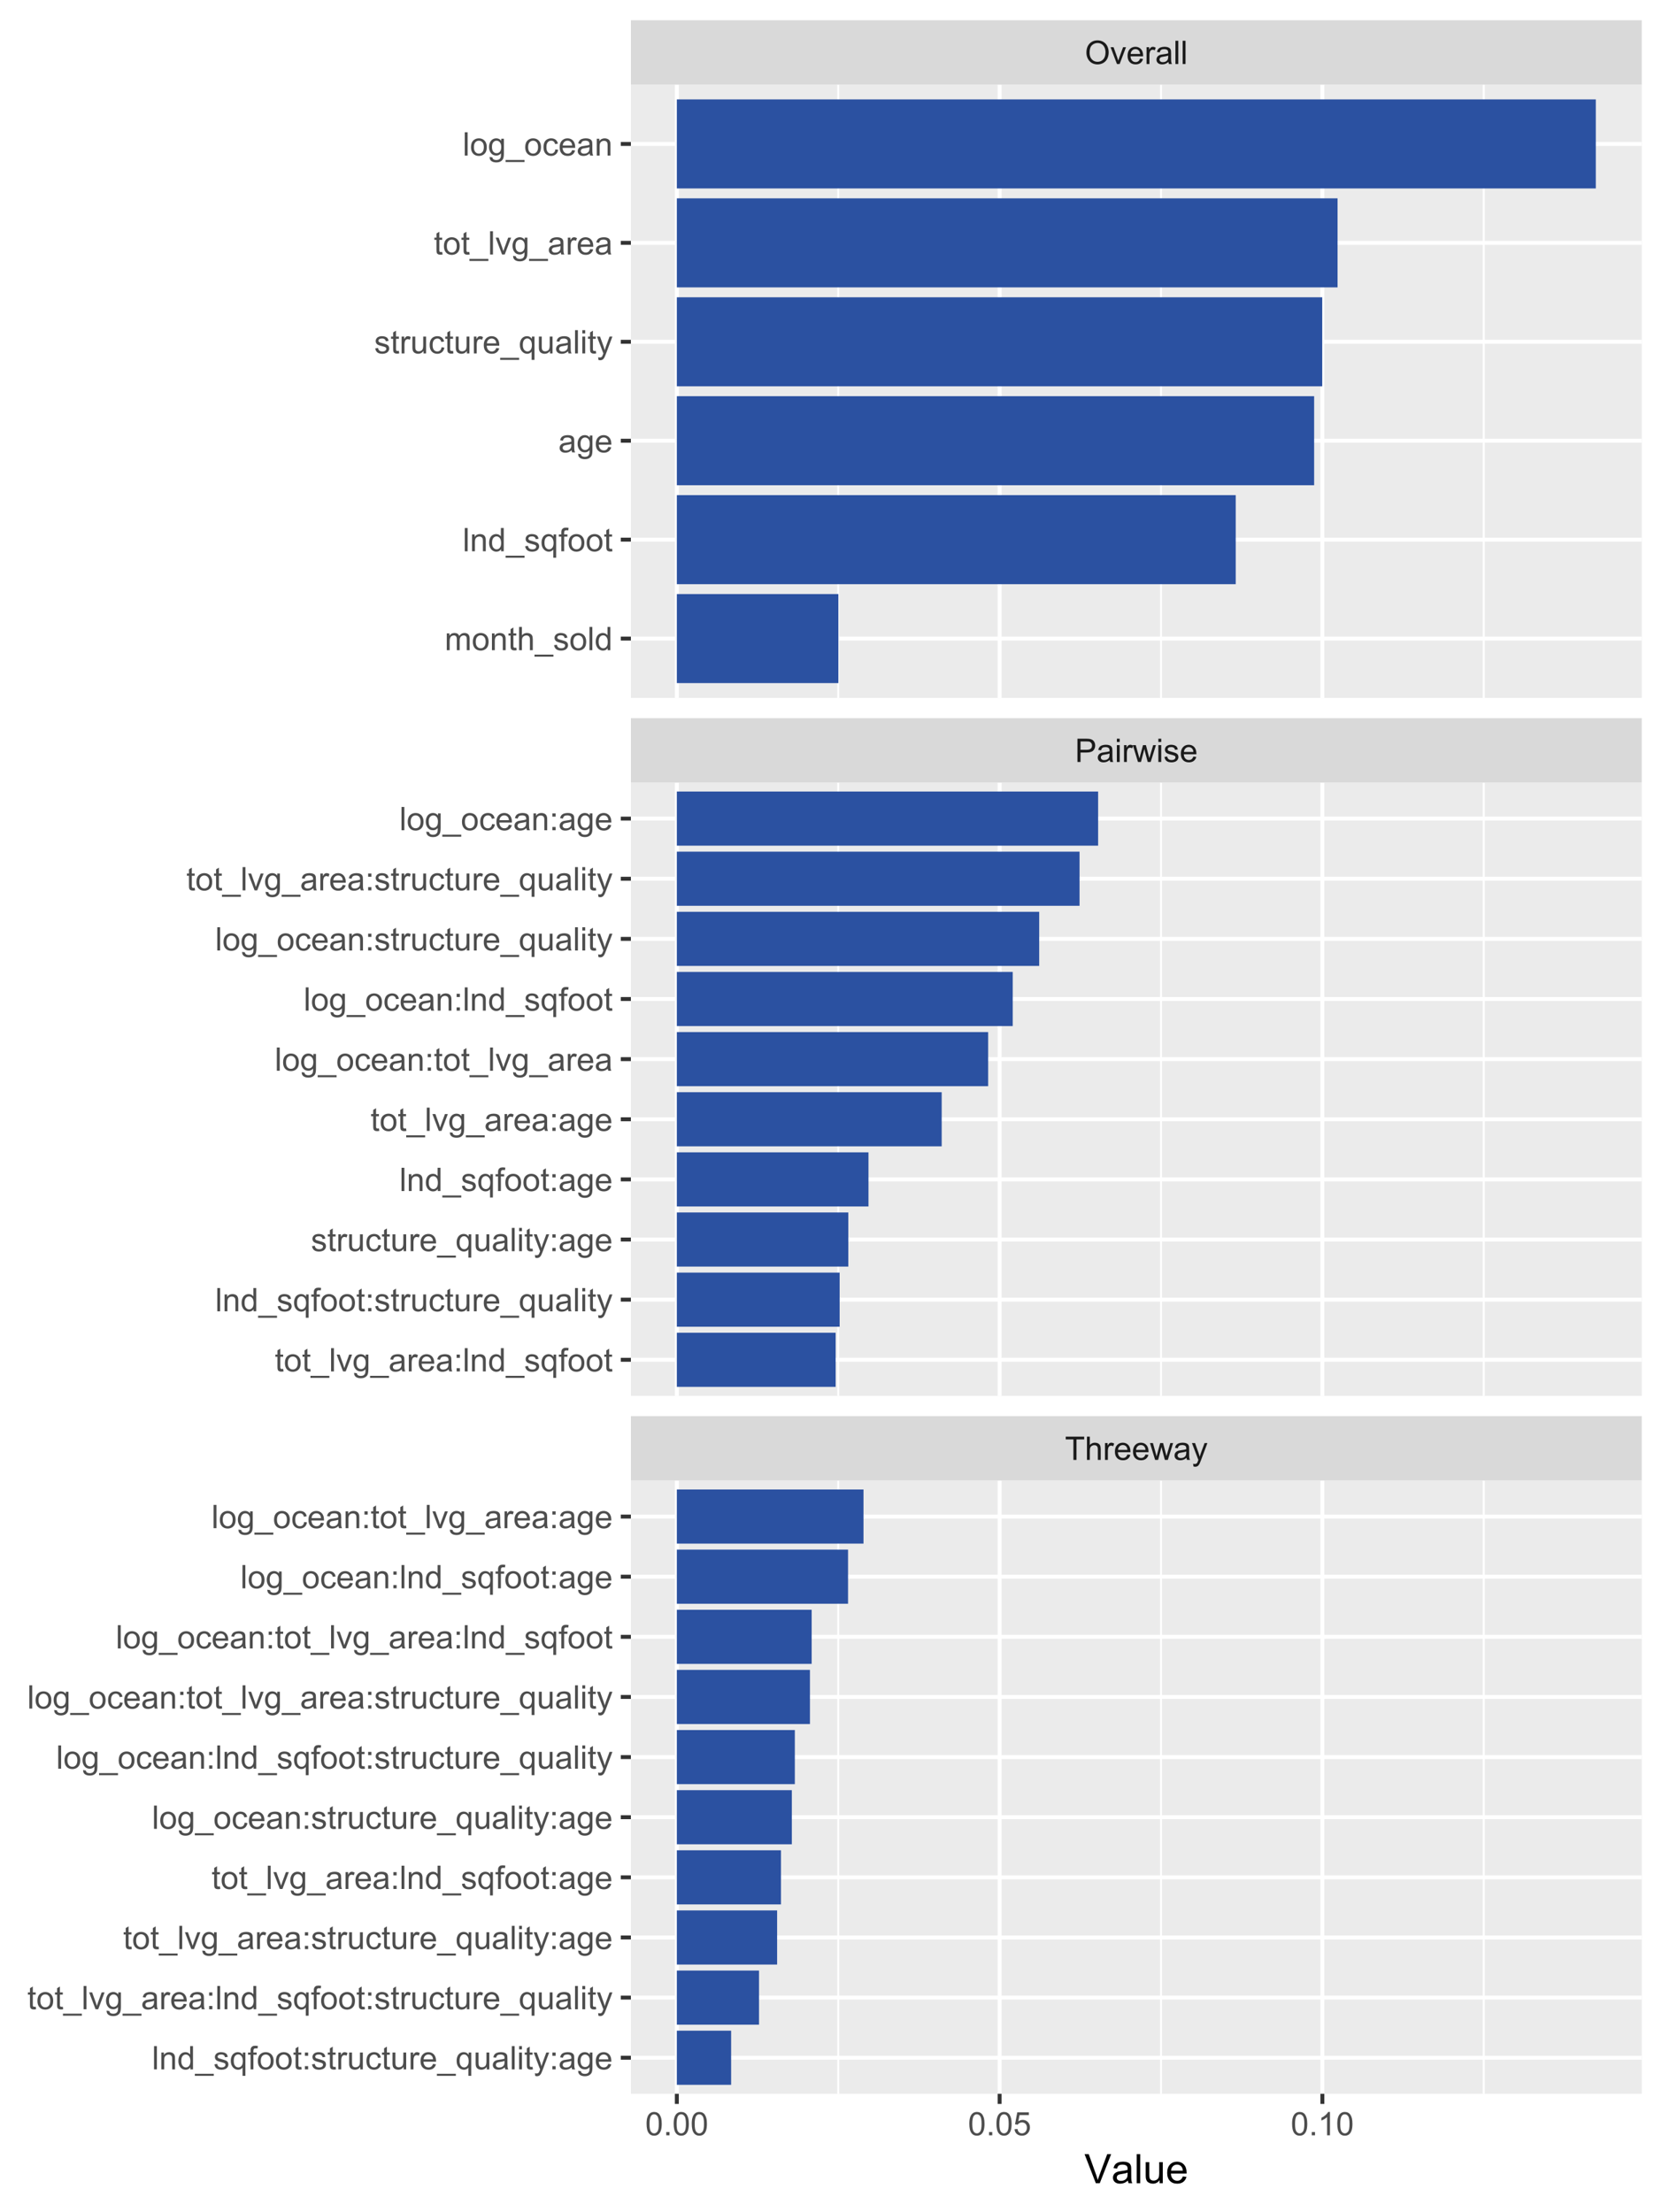 <?xml version="1.0" encoding="UTF-8"?>
<svg xmlns="http://www.w3.org/2000/svg" xmlns:xlink="http://www.w3.org/1999/xlink" width="450pt" height="599pt" viewBox="0 0 450 599" version="1.1">
<defs>
<g>
<symbol overflow="visible" id="glyph0-0">
<path style="stroke:none;" d="M 1.102 0 L 1.102 -5.5 L 5.5 -5.5 L 5.5 0 Z M 1.238 -0.137 L 5.363 -0.137 L 5.363 -5.363 L 1.238 -5.363 Z M 1.238 -0.137 "/>
</symbol>
<symbol overflow="visible" id="glyph0-1">
<path style="stroke:none;" d="M 2.281 0 L 2.281 -5.555 L 0.207 -5.555 L 0.207 -6.301 L 5.199 -6.301 L 5.199 -5.555 L 3.117 -5.555 L 3.117 0 Z M 2.281 0 "/>
</symbol>
<symbol overflow="visible" id="glyph0-2">
<path style="stroke:none;" d="M 0.578 0 L 0.578 -6.301 L 1.352 -6.301 L 1.352 -4.039 C 1.711 -4.453 2.168 -4.664 2.719 -4.668 C 3.055 -4.664 3.348 -4.598 3.602 -4.465 C 3.848 -4.332 4.027 -4.148 4.137 -3.914 C 4.242 -3.68 4.293 -3.336 4.297 -2.891 L 4.297 0 L 3.523 0 L 3.523 -2.891 C 3.52 -3.273 3.438 -3.555 3.27 -3.734 C 3.102 -3.906 2.863 -3.996 2.562 -4 C 2.328 -3.996 2.113 -3.938 1.914 -3.82 C 1.711 -3.703 1.566 -3.543 1.48 -3.34 C 1.391 -3.137 1.348 -2.855 1.352 -2.496 L 1.352 0 Z M 0.578 0 "/>
</symbol>
<symbol overflow="visible" id="glyph0-3">
<path style="stroke:none;" d="M 0.57 0 L 0.57 -4.562 L 1.266 -4.562 L 1.266 -3.871 C 1.445 -4.191 1.609 -4.406 1.758 -4.512 C 1.906 -4.613 2.07 -4.664 2.258 -4.668 C 2.516 -4.664 2.781 -4.582 3.051 -4.418 L 2.785 -3.699 C 2.59 -3.809 2.402 -3.867 2.219 -3.867 C 2.047 -3.867 1.895 -3.816 1.762 -3.715 C 1.625 -3.613 1.527 -3.473 1.473 -3.293 C 1.383 -3.016 1.34 -2.715 1.344 -2.391 L 1.344 0 Z M 0.57 0 "/>
</symbol>
<symbol overflow="visible" id="glyph0-4">
<path style="stroke:none;" d="M 3.703 -1.469 L 4.504 -1.371 C 4.375 -0.902 4.141 -0.539 3.801 -0.285 C 3.461 -0.027 3.027 0.098 2.496 0.102 C 1.828 0.098 1.297 -0.102 0.906 -0.512 C 0.512 -0.918 0.316 -1.496 0.32 -2.242 C 0.316 -3.008 0.516 -3.605 0.914 -4.031 C 1.309 -4.453 1.82 -4.664 2.453 -4.668 C 3.059 -4.664 3.555 -4.457 3.945 -4.043 C 4.328 -3.629 4.523 -3.043 4.527 -2.289 C 4.523 -2.242 4.523 -2.176 4.523 -2.086 L 1.121 -2.086 C 1.145 -1.582 1.289 -1.195 1.547 -0.93 C 1.801 -0.66 2.117 -0.527 2.5 -0.531 C 2.781 -0.527 3.023 -0.602 3.227 -0.754 C 3.426 -0.902 3.586 -1.141 3.703 -1.469 Z M 1.164 -2.719 L 3.711 -2.719 C 3.672 -3.102 3.578 -3.387 3.422 -3.582 C 3.172 -3.879 2.852 -4.031 2.461 -4.031 C 2.105 -4.031 1.805 -3.91 1.566 -3.672 C 1.32 -3.434 1.188 -3.117 1.164 -2.719 Z M 1.164 -2.719 "/>
</symbol>
<symbol overflow="visible" id="glyph0-5">
<path style="stroke:none;" d="M 1.422 0 L 0.027 -4.562 L 0.824 -4.562 L 1.551 -1.93 L 1.82 -0.949 C 1.832 -0.996 1.91 -1.309 2.059 -1.891 L 2.785 -4.562 L 3.578 -4.562 L 4.262 -1.918 L 4.492 -1.043 L 4.754 -1.926 L 5.535 -4.562 L 6.285 -4.562 L 4.859 0 L 4.055 0 L 3.332 -2.734 L 3.152 -3.512 L 2.23 0 Z M 1.422 0 "/>
</symbol>
<symbol overflow="visible" id="glyph0-6">
<path style="stroke:none;" d="M 3.559 -0.562 C 3.27 -0.32 2.996 -0.148 2.73 -0.047 C 2.465 0.051 2.18 0.098 1.879 0.102 C 1.375 0.098 0.988 -0.02 0.719 -0.266 C 0.449 -0.508 0.316 -0.82 0.316 -1.203 C 0.316 -1.422 0.367 -1.629 0.469 -1.816 C 0.57 -2 0.703 -2.148 0.871 -2.262 C 1.031 -2.371 1.215 -2.453 1.426 -2.516 C 1.574 -2.551 1.805 -2.59 2.113 -2.629 C 2.734 -2.703 3.195 -2.793 3.492 -2.895 C 3.492 -3 3.492 -3.066 3.496 -3.098 C 3.492 -3.41 3.418 -3.633 3.277 -3.766 C 3.074 -3.938 2.781 -4.023 2.398 -4.027 C 2.031 -4.023 1.762 -3.961 1.59 -3.836 C 1.414 -3.707 1.289 -3.48 1.207 -3.16 L 0.453 -3.262 C 0.516 -3.582 0.629 -3.844 0.789 -4.043 C 0.945 -4.242 1.172 -4.395 1.473 -4.504 C 1.77 -4.609 2.117 -4.664 2.508 -4.668 C 2.898 -4.664 3.215 -4.617 3.457 -4.527 C 3.699 -4.434 3.879 -4.32 3.996 -4.184 C 4.109 -4.043 4.188 -3.867 4.238 -3.656 C 4.258 -3.523 4.27 -3.285 4.273 -2.945 L 4.273 -1.914 C 4.27 -1.191 4.289 -0.734 4.324 -0.547 C 4.355 -0.352 4.418 -0.172 4.52 0 L 3.711 0 C 3.629 -0.16 3.578 -0.348 3.559 -0.562 Z M 3.492 -2.289 C 3.211 -2.172 2.789 -2.074 2.23 -2 C 1.91 -1.949 1.684 -1.898 1.555 -1.844 C 1.422 -1.785 1.32 -1.699 1.25 -1.59 C 1.176 -1.477 1.141 -1.355 1.145 -1.227 C 1.141 -1.016 1.219 -0.844 1.379 -0.707 C 1.531 -0.57 1.762 -0.504 2.062 -0.504 C 2.359 -0.504 2.621 -0.566 2.855 -0.699 C 3.086 -0.824 3.258 -1.004 3.367 -1.234 C 3.449 -1.406 3.492 -1.664 3.492 -2.008 Z M 3.492 -2.289 "/>
</symbol>
<symbol overflow="visible" id="glyph0-7">
<path style="stroke:none;" d="M 0.547 1.758 L 0.461 1.031 C 0.629 1.078 0.777 1.102 0.902 1.102 C 1.074 1.102 1.211 1.07 1.312 1.016 C 1.414 0.953 1.5 0.875 1.57 0.773 C 1.617 0.695 1.695 0.504 1.805 0.199 C 1.82 0.152 1.844 0.086 1.875 0.008 L 0.141 -4.562 L 0.977 -4.562 L 1.926 -1.922 C 2.047 -1.586 2.156 -1.23 2.258 -0.863 C 2.344 -1.215 2.449 -1.562 2.574 -1.902 L 3.551 -4.562 L 4.324 -4.562 L 2.586 0.078 C 2.398 0.574 2.254 0.922 2.152 1.113 C 2.012 1.367 1.855 1.551 1.68 1.672 C 1.5 1.789 1.289 1.852 1.043 1.852 C 0.895 1.852 0.727 1.82 0.547 1.758 Z M 0.547 1.758 "/>
</symbol>
<symbol overflow="visible" id="glyph0-8">
<path style="stroke:none;" d="M 0.68 0 L 0.68 -6.301 L 3.055 -6.301 C 3.469 -6.297 3.789 -6.277 4.012 -6.238 C 4.32 -6.184 4.578 -6.086 4.789 -5.941 C 4.996 -5.797 5.168 -5.594 5.297 -5.336 C 5.422 -5.074 5.484 -4.789 5.488 -4.477 C 5.484 -3.941 5.312 -3.488 4.977 -3.117 C 4.633 -2.746 4.02 -2.559 3.129 -2.562 L 1.512 -2.562 L 1.512 0 Z M 1.512 -3.305 L 3.141 -3.305 C 3.68 -3.305 4.062 -3.402 4.289 -3.605 C 4.516 -3.801 4.629 -4.086 4.629 -4.453 C 4.629 -4.715 4.559 -4.938 4.426 -5.129 C 4.289 -5.312 4.117 -5.438 3.902 -5.5 C 3.762 -5.535 3.5 -5.555 3.125 -5.555 L 1.512 -5.555 Z M 1.512 -3.305 "/>
</symbol>
<symbol overflow="visible" id="glyph0-9">
<path style="stroke:none;" d="M 0.586 -5.41 L 0.586 -6.301 L 1.359 -6.301 L 1.359 -5.41 Z M 0.586 0 L 0.586 -4.562 L 1.359 -4.562 L 1.359 0 Z M 0.586 0 "/>
</symbol>
<symbol overflow="visible" id="glyph0-10">
<path style="stroke:none;" d="M 0.27 -1.363 L 1.035 -1.484 C 1.078 -1.172 1.199 -0.938 1.395 -0.777 C 1.59 -0.609 1.863 -0.527 2.219 -0.531 C 2.57 -0.527 2.832 -0.602 3.008 -0.75 C 3.176 -0.895 3.262 -1.062 3.266 -1.258 C 3.262 -1.43 3.188 -1.566 3.039 -1.672 C 2.93 -1.734 2.664 -1.824 2.246 -1.934 C 1.676 -2.074 1.285 -2.195 1.066 -2.305 C 0.848 -2.406 0.68 -2.551 0.566 -2.738 C 0.453 -2.918 0.398 -3.125 0.398 -3.352 C 0.398 -3.555 0.445 -3.742 0.539 -3.914 C 0.633 -4.086 0.758 -4.23 0.918 -4.348 C 1.039 -4.434 1.203 -4.508 1.41 -4.574 C 1.617 -4.633 1.84 -4.664 2.078 -4.668 C 2.434 -4.664 2.75 -4.613 3.023 -4.512 C 3.293 -4.406 3.492 -4.266 3.621 -4.09 C 3.75 -3.914 3.84 -3.68 3.891 -3.387 L 3.133 -3.281 C 3.098 -3.516 2.996 -3.699 2.832 -3.832 C 2.664 -3.965 2.434 -4.031 2.137 -4.031 C 1.777 -4.031 1.523 -3.973 1.375 -3.855 C 1.223 -3.738 1.148 -3.598 1.148 -3.441 C 1.148 -3.34 1.18 -3.25 1.242 -3.172 C 1.305 -3.086 1.402 -3.02 1.539 -2.965 C 1.613 -2.934 1.84 -2.867 2.223 -2.766 C 2.766 -2.617 3.148 -2.496 3.367 -2.406 C 3.582 -2.312 3.75 -2.176 3.875 -2 C 3.996 -1.82 4.059 -1.602 4.062 -1.34 C 4.059 -1.078 3.984 -0.836 3.836 -0.609 C 3.684 -0.383 3.465 -0.207 3.184 -0.082 C 2.895 0.039 2.574 0.098 2.223 0.102 C 1.625 0.098 1.172 -0.02 0.863 -0.266 C 0.551 -0.508 0.355 -0.875 0.27 -1.363 Z M 0.27 -1.363 "/>
</symbol>
<symbol overflow="visible" id="glyph0-11">
<path style="stroke:none;" d="M 0.426 -3.066 C 0.422 -4.109 0.703 -4.93 1.266 -5.523 C 1.828 -6.113 2.551 -6.41 3.441 -6.41 C 4.02 -6.41 4.543 -6.27 5.012 -5.992 C 5.477 -5.715 5.836 -5.328 6.082 -4.832 C 6.324 -4.332 6.445 -3.77 6.449 -3.141 C 6.445 -2.5 6.316 -1.926 6.062 -1.426 C 5.801 -0.918 5.434 -0.539 4.965 -0.281 C 4.488 -0.023 3.98 0.105 3.438 0.109 C 2.84 0.105 2.309 -0.035 1.848 -0.32 C 1.379 -0.605 1.027 -0.996 0.785 -1.496 C 0.543 -1.988 0.422 -2.512 0.426 -3.066 Z M 1.285 -3.055 C 1.281 -2.293 1.484 -1.695 1.895 -1.262 C 2.301 -0.82 2.816 -0.602 3.434 -0.605 C 4.059 -0.602 4.574 -0.824 4.98 -1.266 C 5.387 -1.707 5.59 -2.332 5.59 -3.145 C 5.59 -3.656 5.5 -4.105 5.328 -4.488 C 5.152 -4.871 4.902 -5.168 4.57 -5.379 C 4.234 -5.59 3.859 -5.695 3.445 -5.695 C 2.855 -5.695 2.348 -5.492 1.922 -5.086 C 1.496 -4.68 1.281 -4 1.285 -3.055 Z M 1.285 -3.055 "/>
</symbol>
<symbol overflow="visible" id="glyph0-12">
<path style="stroke:none;" d="M 1.848 0 L 0.113 -4.562 L 0.93 -4.562 L 1.906 -1.832 C 2.008 -1.531 2.105 -1.223 2.199 -0.91 C 2.266 -1.148 2.363 -1.438 2.488 -1.777 L 3.504 -4.562 L 4.297 -4.562 L 2.57 0 Z M 1.848 0 "/>
</symbol>
<symbol overflow="visible" id="glyph0-13">
<path style="stroke:none;" d="M 0.562 0 L 0.562 -6.301 L 1.336 -6.301 L 1.336 0 Z M 0.562 0 "/>
</symbol>
<symbol overflow="visible" id="glyph0-14">
<path style="stroke:none;" d="M 0.367 -3.105 C 0.363 -3.848 0.438 -4.445 0.594 -4.902 C 0.742 -5.355 0.973 -5.707 1.277 -5.953 C 1.578 -6.199 1.957 -6.32 2.418 -6.324 C 2.754 -6.32 3.051 -6.254 3.309 -6.121 C 3.562 -5.984 3.773 -5.789 3.938 -5.531 C 4.102 -5.273 4.23 -4.961 4.328 -4.594 C 4.422 -4.227 4.469 -3.73 4.473 -3.105 C 4.469 -2.367 4.395 -1.77 4.242 -1.316 C 4.09 -0.859 3.863 -0.508 3.562 -0.262 C 3.258 -0.016 2.875 0.105 2.418 0.109 C 1.809 0.105 1.332 -0.109 0.988 -0.547 C 0.57 -1.066 0.363 -1.922 0.367 -3.105 Z M 1.16 -3.105 C 1.16 -2.07 1.281 -1.379 1.523 -1.039 C 1.766 -0.695 2.062 -0.527 2.418 -0.527 C 2.773 -0.527 3.074 -0.699 3.316 -1.043 C 3.559 -1.387 3.68 -2.074 3.68 -3.105 C 3.68 -4.145 3.559 -4.832 3.316 -5.172 C 3.074 -5.512 2.77 -5.684 2.41 -5.684 C 2.051 -5.684 1.77 -5.531 1.559 -5.234 C 1.293 -4.844 1.16 -4.137 1.16 -3.105 Z M 1.16 -3.105 "/>
</symbol>
<symbol overflow="visible" id="glyph0-15">
<path style="stroke:none;" d="M 0.801 0 L 0.801 -0.883 L 1.68 -0.883 L 1.68 0 Z M 0.801 0 "/>
</symbol>
<symbol overflow="visible" id="glyph0-16">
<path style="stroke:none;" d="M 0.367 -1.648 L 1.176 -1.719 C 1.234 -1.32 1.375 -1.023 1.594 -0.824 C 1.812 -0.625 2.078 -0.527 2.391 -0.527 C 2.762 -0.527 3.074 -0.668 3.336 -0.949 C 3.59 -1.23 3.719 -1.602 3.723 -2.066 C 3.719 -2.504 3.594 -2.852 3.348 -3.109 C 3.098 -3.363 2.773 -3.492 2.375 -3.492 C 2.125 -3.492 1.902 -3.434 1.703 -3.32 C 1.5 -3.207 1.344 -3.062 1.23 -2.883 L 0.504 -2.977 L 1.113 -6.215 L 4.246 -6.215 L 4.246 -5.473 L 1.73 -5.473 L 1.391 -3.781 C 1.766 -4.039 2.164 -4.172 2.582 -4.176 C 3.129 -4.172 3.594 -3.98 3.973 -3.605 C 4.352 -3.223 4.539 -2.734 4.543 -2.137 C 4.539 -1.562 4.375 -1.07 4.043 -0.656 C 3.637 -0.148 3.086 0.105 2.391 0.109 C 1.816 0.105 1.348 -0.051 0.984 -0.371 C 0.621 -0.691 0.414 -1.117 0.367 -1.648 Z M 0.367 -1.648 "/>
</symbol>
<symbol overflow="visible" id="glyph0-17">
<path style="stroke:none;" d="M 3.277 0 L 2.504 0 L 2.504 -4.93 C 2.316 -4.75 2.074 -4.574 1.773 -4.395 C 1.469 -4.215 1.195 -4.082 0.957 -3.996 L 0.957 -4.742 C 1.387 -4.941 1.766 -5.188 2.09 -5.48 C 2.414 -5.77 2.645 -6.051 2.781 -6.324 L 3.277 -6.324 Z M 3.277 0 "/>
</symbol>
<symbol overflow="visible" id="glyph0-18">
<path style="stroke:none;" d="M 0.578 0 L 0.578 -4.562 L 1.273 -4.562 L 1.273 -3.922 C 1.414 -4.141 1.605 -4.32 1.844 -4.461 C 2.078 -4.594 2.348 -4.664 2.656 -4.668 C 2.992 -4.664 3.27 -4.594 3.488 -4.457 C 3.699 -4.312 3.852 -4.117 3.945 -3.867 C 4.301 -4.398 4.773 -4.664 5.355 -4.668 C 5.805 -4.664 6.148 -4.539 6.395 -4.289 C 6.637 -4.039 6.762 -3.652 6.762 -3.133 L 6.762 0 L 5.996 0 L 5.996 -2.875 C 5.992 -3.184 5.969 -3.406 5.918 -3.543 C 5.867 -3.676 5.773 -3.785 5.645 -3.871 C 5.512 -3.953 5.359 -3.996 5.184 -3.996 C 4.859 -3.996 4.594 -3.887 4.383 -3.676 C 4.172 -3.457 4.066 -3.117 4.066 -2.652 L 4.066 0 L 3.293 0 L 3.293 -2.965 C 3.293 -3.309 3.227 -3.566 3.102 -3.738 C 2.973 -3.91 2.77 -3.996 2.484 -3.996 C 2.266 -3.996 2.062 -3.938 1.879 -3.824 C 1.691 -3.707 1.559 -3.539 1.477 -3.32 C 1.391 -3.098 1.348 -2.781 1.352 -2.367 L 1.352 0 Z M 0.578 0 "/>
</symbol>
<symbol overflow="visible" id="glyph0-19">
<path style="stroke:none;" d="M 0.293 -2.281 C 0.293 -3.125 0.527 -3.754 0.996 -4.16 C 1.387 -4.496 1.863 -4.664 2.434 -4.668 C 3.059 -4.664 3.57 -4.457 3.969 -4.051 C 4.363 -3.637 4.562 -3.07 4.566 -2.348 C 4.562 -1.758 4.477 -1.297 4.301 -0.961 C 4.125 -0.625 3.867 -0.363 3.535 -0.176 C 3.195 0.008 2.828 0.098 2.434 0.102 C 1.789 0.098 1.273 -0.102 0.883 -0.512 C 0.488 -0.918 0.293 -1.508 0.293 -2.281 Z M 1.086 -2.281 C 1.082 -1.695 1.211 -1.258 1.469 -0.969 C 1.723 -0.672 2.043 -0.527 2.434 -0.531 C 2.812 -0.527 3.133 -0.672 3.391 -0.969 C 3.645 -1.258 3.773 -1.707 3.773 -2.309 C 3.773 -2.871 3.645 -3.297 3.387 -3.59 C 3.129 -3.879 2.809 -4.023 2.434 -4.027 C 2.043 -4.023 1.723 -3.879 1.469 -3.594 C 1.211 -3.301 1.082 -2.863 1.086 -2.281 Z M 1.086 -2.281 "/>
</symbol>
<symbol overflow="visible" id="glyph0-20">
<path style="stroke:none;" d="M 0.578 0 L 0.578 -4.562 L 1.277 -4.562 L 1.277 -3.914 C 1.609 -4.414 2.09 -4.664 2.727 -4.668 C 3 -4.664 3.254 -4.613 3.484 -4.52 C 3.715 -4.418 3.887 -4.289 4.004 -4.129 C 4.113 -3.969 4.195 -3.777 4.246 -3.559 C 4.273 -3.41 4.289 -3.16 4.289 -2.805 L 4.289 0 L 3.516 0 L 3.516 -2.777 C 3.516 -3.09 3.484 -3.324 3.426 -3.484 C 3.363 -3.637 3.258 -3.762 3.105 -3.855 C 2.949 -3.949 2.77 -3.996 2.566 -3.996 C 2.234 -3.996 1.949 -3.891 1.711 -3.68 C 1.469 -3.469 1.348 -3.07 1.352 -2.492 L 1.352 0 Z M 0.578 0 "/>
</symbol>
<symbol overflow="visible" id="glyph0-21">
<path style="stroke:none;" d="M 2.27 -0.691 L 2.379 -0.008 C 2.16 0.039 1.965 0.059 1.797 0.059 C 1.512 0.059 1.293 0.016 1.141 -0.074 C 0.984 -0.16 0.875 -0.277 0.816 -0.422 C 0.75 -0.566 0.719 -0.871 0.723 -1.336 L 0.723 -3.961 L 0.156 -3.961 L 0.156 -4.562 L 0.723 -4.562 L 0.723 -5.695 L 1.492 -6.156 L 1.492 -4.562 L 2.27 -4.562 L 2.27 -3.961 L 1.492 -3.961 L 1.492 -1.293 C 1.488 -1.07 1.5 -0.93 1.531 -0.867 C 1.555 -0.805 1.602 -0.754 1.664 -0.715 C 1.727 -0.676 1.812 -0.656 1.93 -0.66 C 2.012 -0.656 2.125 -0.668 2.27 -0.691 Z M 2.27 -0.691 "/>
</symbol>
<symbol overflow="visible" id="glyph0-22">
<path style="stroke:none;" d="M -0.133 1.75 L -0.133 1.191 L 4.992 1.191 L 4.992 1.75 Z M -0.133 1.75 "/>
</symbol>
<symbol overflow="visible" id="glyph0-23">
<path style="stroke:none;" d="M 3.539 0 L 3.539 -0.574 C 3.25 -0.125 2.824 0.098 2.266 0.102 C 1.898 0.098 1.562 0 1.262 -0.199 C 0.953 -0.398 0.719 -0.676 0.551 -1.039 C 0.383 -1.395 0.297 -1.809 0.301 -2.277 C 0.297 -2.73 0.375 -3.145 0.527 -3.516 C 0.68 -3.887 0.906 -4.172 1.211 -4.371 C 1.512 -4.566 1.852 -4.664 2.23 -4.668 C 2.5 -4.664 2.746 -4.605 2.965 -4.492 C 3.18 -4.375 3.352 -4.223 3.488 -4.039 L 3.488 -6.301 L 4.258 -6.301 L 4.258 0 Z M 1.094 -2.277 C 1.09 -1.691 1.215 -1.254 1.465 -0.965 C 1.711 -0.672 2 -0.527 2.336 -0.531 C 2.672 -0.527 2.961 -0.664 3.199 -0.945 C 3.434 -1.219 3.551 -1.641 3.555 -2.211 C 3.551 -2.832 3.43 -3.293 3.191 -3.586 C 2.949 -3.879 2.652 -4.023 2.305 -4.027 C 1.957 -4.023 1.672 -3.883 1.441 -3.605 C 1.207 -3.32 1.09 -2.879 1.094 -2.277 Z M 1.094 -2.277 "/>
</symbol>
<symbol overflow="visible" id="glyph0-24">
<path style="stroke:none;" d="M 3.488 1.75 L 3.488 -0.484 C 3.363 -0.312 3.195 -0.172 2.984 -0.062 C 2.766 0.047 2.535 0.098 2.293 0.102 C 1.75 0.098 1.285 -0.113 0.895 -0.547 C 0.5 -0.977 0.305 -1.57 0.309 -2.324 C 0.305 -2.781 0.383 -3.191 0.547 -3.555 C 0.703 -3.918 0.934 -4.195 1.238 -4.383 C 1.535 -4.57 1.867 -4.664 2.234 -4.668 C 2.797 -4.664 3.242 -4.426 3.566 -3.953 L 3.566 -4.562 L 4.262 -4.562 L 4.262 1.75 Z M 1.105 -2.293 C 1.102 -1.703 1.223 -1.266 1.473 -0.973 C 1.715 -0.676 2.012 -0.527 2.359 -0.531 C 2.684 -0.527 2.965 -0.668 3.207 -0.949 C 3.441 -1.23 3.562 -1.656 3.566 -2.227 C 3.562 -2.832 3.438 -3.285 3.191 -3.594 C 2.938 -3.898 2.645 -4.055 2.309 -4.055 C 1.973 -4.055 1.688 -3.91 1.453 -3.629 C 1.219 -3.34 1.102 -2.895 1.105 -2.293 Z M 1.105 -2.293 "/>
</symbol>
<symbol overflow="visible" id="glyph0-25">
<path style="stroke:none;" d="M 0.766 0 L 0.766 -3.961 L 0.082 -3.961 L 0.082 -4.562 L 0.766 -4.562 L 0.766 -5.047 C 0.762 -5.352 0.789 -5.582 0.848 -5.73 C 0.918 -5.93 1.047 -6.09 1.238 -6.219 C 1.422 -6.34 1.688 -6.402 2.027 -6.406 C 2.246 -6.402 2.484 -6.379 2.75 -6.328 L 2.633 -5.656 C 2.469 -5.68 2.32 -5.695 2.18 -5.699 C 1.945 -5.695 1.777 -5.645 1.68 -5.547 C 1.582 -5.445 1.535 -5.258 1.535 -4.984 L 1.535 -4.562 L 2.422 -4.562 L 2.422 -3.961 L 1.535 -3.961 L 1.535 0 Z M 0.766 0 "/>
</symbol>
<symbol overflow="visible" id="glyph0-26">
<path style="stroke:none;" d="M 0.438 0.379 L 1.191 0.488 C 1.219 0.719 1.309 0.891 1.453 0.996 C 1.645 1.137 1.906 1.207 2.238 1.211 C 2.598 1.207 2.871 1.137 3.066 0.996 C 3.258 0.852 3.391 0.648 3.465 0.395 C 3.5 0.234 3.52 -0.094 3.52 -0.598 C 3.18 -0.199 2.758 0 2.258 0 C 1.625 0 1.141 -0.227 0.801 -0.68 C 0.453 -1.133 0.281 -1.676 0.285 -2.309 C 0.281 -2.742 0.359 -3.141 0.52 -3.512 C 0.676 -3.879 0.906 -4.164 1.207 -4.367 C 1.504 -4.562 1.855 -4.664 2.262 -4.668 C 2.797 -4.664 3.238 -4.445 3.594 -4.012 L 3.594 -4.562 L 4.305 -4.562 L 4.305 -0.617 C 4.301 0.094 4.227 0.594 4.086 0.891 C 3.938 1.188 3.711 1.422 3.398 1.594 C 3.086 1.766 2.699 1.852 2.242 1.852 C 1.695 1.852 1.254 1.727 0.922 1.484 C 0.586 1.234 0.426 0.867 0.438 0.379 Z M 1.078 -2.363 C 1.078 -1.762 1.195 -1.324 1.434 -1.051 C 1.672 -0.773 1.969 -0.637 2.328 -0.641 C 2.68 -0.637 2.98 -0.773 3.223 -1.051 C 3.461 -1.32 3.578 -1.75 3.582 -2.336 C 3.578 -2.895 3.457 -3.316 3.211 -3.602 C 2.961 -3.883 2.66 -4.023 2.316 -4.027 C 1.969 -4.023 1.676 -3.883 1.438 -3.605 C 1.195 -3.324 1.078 -2.91 1.078 -2.363 Z M 1.078 -2.363 "/>
</symbol>
<symbol overflow="visible" id="glyph0-27">
<path style="stroke:none;" d="M 3.57 0 L 3.57 -0.672 C 3.211 -0.156 2.73 0.098 2.121 0.102 C 1.852 0.098 1.598 0.051 1.367 -0.051 C 1.133 -0.152 0.961 -0.281 0.848 -0.441 C 0.734 -0.594 0.656 -0.785 0.609 -1.016 C 0.578 -1.164 0.562 -1.406 0.562 -1.734 L 0.562 -4.562 L 1.336 -4.562 L 1.336 -2.031 C 1.336 -1.625 1.352 -1.352 1.383 -1.215 C 1.43 -1.008 1.531 -0.848 1.691 -0.734 C 1.848 -0.617 2.043 -0.562 2.277 -0.562 C 2.508 -0.562 2.727 -0.621 2.93 -0.738 C 3.133 -0.855 3.273 -1.016 3.359 -1.227 C 3.441 -1.43 3.484 -1.727 3.488 -2.117 L 3.488 -4.562 L 4.262 -4.562 L 4.262 0 Z M 3.57 0 "/>
</symbol>
<symbol overflow="visible" id="glyph0-28">
<path style="stroke:none;" d="M 3.559 -1.672 L 4.32 -1.574 C 4.234 -1.047 4.023 -0.637 3.68 -0.34 C 3.336 -0.047 2.914 0.098 2.418 0.102 C 1.793 0.098 1.293 -0.102 0.914 -0.508 C 0.531 -0.914 0.34 -1.5 0.344 -2.266 C 0.34 -2.754 0.422 -3.184 0.586 -3.559 C 0.75 -3.926 0.996 -4.203 1.332 -4.391 C 1.664 -4.57 2.027 -4.664 2.422 -4.668 C 2.914 -4.664 3.32 -4.539 3.641 -4.289 C 3.953 -4.039 4.156 -3.684 4.246 -3.223 L 3.492 -3.105 C 3.422 -3.41 3.293 -3.641 3.113 -3.797 C 2.926 -3.953 2.707 -4.031 2.453 -4.031 C 2.062 -4.031 1.746 -3.891 1.504 -3.609 C 1.258 -3.328 1.137 -2.887 1.141 -2.285 C 1.137 -1.672 1.254 -1.227 1.492 -0.949 C 1.723 -0.668 2.027 -0.527 2.41 -0.531 C 2.711 -0.527 2.965 -0.621 3.172 -0.809 C 3.371 -0.996 3.5 -1.281 3.559 -1.672 Z M 3.559 -1.672 "/>
</symbol>
<symbol overflow="visible" id="glyph0-29">
<path style="stroke:none;" d="M 0.797 -3.684 L 0.797 -4.562 L 1.676 -4.562 L 1.676 -3.684 Z M 0.797 0 L 0.797 -0.883 L 1.676 -0.883 L 1.676 0 Z M 0.797 0 "/>
</symbol>
<symbol overflow="visible" id="glyph1-0">
<path style="stroke:none;" d="M 1.375 0 L 1.375 -6.875 L 6.875 -6.875 L 6.875 0 Z M 1.547 -0.172 L 6.703 -0.172 L 6.703 -6.703 L 1.547 -6.703 Z M 1.547 -0.172 "/>
</symbol>
<symbol overflow="visible" id="glyph1-1">
<path style="stroke:none;" d="M 3.098 0 L 0.047 -7.875 L 1.176 -7.875 L 3.223 -2.152 C 3.387 -1.691 3.523 -1.262 3.637 -0.863 C 3.758 -1.289 3.898 -1.719 4.062 -2.152 L 6.188 -7.875 L 7.25 -7.875 L 4.168 0 Z M 3.098 0 "/>
</symbol>
<symbol overflow="visible" id="glyph1-2">
<path style="stroke:none;" d="M 4.445 -0.703 C 4.086 -0.398 3.742 -0.184 3.414 -0.059 C 3.082 0.066 2.727 0.129 2.348 0.129 C 1.719 0.129 1.238 -0.023 0.902 -0.328 C 0.566 -0.633 0.398 -1.023 0.398 -1.504 C 0.398 -1.781 0.461 -2.035 0.586 -2.27 C 0.711 -2.496 0.875 -2.684 1.086 -2.824 C 1.289 -2.965 1.523 -3.07 1.781 -3.141 C 1.969 -3.191 2.254 -3.238 2.641 -3.289 C 3.418 -3.375 3.992 -3.488 4.367 -3.621 C 4.367 -3.754 4.371 -3.836 4.371 -3.871 C 4.371 -4.266 4.277 -4.543 4.098 -4.703 C 3.848 -4.918 3.48 -5.027 2.996 -5.031 C 2.539 -5.027 2.203 -4.949 1.988 -4.793 C 1.77 -4.633 1.609 -4.352 1.508 -3.949 L 0.562 -4.078 C 0.648 -4.48 0.789 -4.805 0.988 -5.055 C 1.184 -5.301 1.469 -5.492 1.844 -5.629 C 2.215 -5.762 2.645 -5.828 3.137 -5.832 C 3.621 -5.828 4.02 -5.773 4.324 -5.66 C 4.629 -5.543 4.852 -5.398 4.996 -5.227 C 5.137 -5.055 5.238 -4.836 5.297 -4.57 C 5.328 -4.406 5.344 -4.109 5.344 -3.68 L 5.344 -2.391 C 5.344 -1.492 5.363 -0.922 5.406 -0.684 C 5.445 -0.445 5.527 -0.219 5.648 0 L 4.641 0 C 4.539 -0.199 4.473 -0.434 4.445 -0.703 Z M 4.367 -2.863 C 4.012 -2.719 3.488 -2.598 2.789 -2.496 C 2.391 -2.438 2.105 -2.371 1.941 -2.301 C 1.773 -2.227 1.648 -2.121 1.562 -1.988 C 1.473 -1.848 1.43 -1.695 1.43 -1.531 C 1.43 -1.27 1.527 -1.055 1.723 -0.887 C 1.918 -0.711 2.203 -0.625 2.578 -0.629 C 2.949 -0.625 3.277 -0.707 3.57 -0.871 C 3.859 -1.031 4.074 -1.254 4.211 -1.543 C 4.312 -1.754 4.363 -2.078 4.367 -2.508 Z M 4.367 -2.863 "/>
</symbol>
<symbol overflow="visible" id="glyph1-3">
<path style="stroke:none;" d="M 0.703 0 L 0.703 -7.875 L 1.672 -7.875 L 1.672 0 Z M 0.703 0 "/>
</symbol>
<symbol overflow="visible" id="glyph1-4">
<path style="stroke:none;" d="M 4.465 0 L 4.465 -0.836 C 4.02 -0.191 3.414 0.129 2.652 0.129 C 2.312 0.129 2 0.066 1.711 -0.062 C 1.418 -0.191 1.199 -0.355 1.059 -0.551 C 0.914 -0.746 0.816 -0.984 0.762 -1.266 C 0.723 -1.453 0.703 -1.754 0.703 -2.172 L 0.703 -5.703 L 1.672 -5.703 L 1.672 -2.539 C 1.668 -2.031 1.688 -1.691 1.73 -1.52 C 1.785 -1.262 1.914 -1.062 2.113 -0.922 C 2.309 -0.773 2.555 -0.703 2.848 -0.703 C 3.137 -0.703 3.406 -0.777 3.66 -0.926 C 3.914 -1.074 4.094 -1.273 4.199 -1.531 C 4.305 -1.785 4.359 -2.16 4.359 -2.648 L 4.359 -5.703 L 5.328 -5.703 L 5.328 0 Z M 4.465 0 "/>
</symbol>
<symbol overflow="visible" id="glyph1-5">
<path style="stroke:none;" d="M 4.629 -1.836 L 5.629 -1.715 C 5.469 -1.125 5.176 -0.672 4.75 -0.352 C 4.324 -0.031 3.781 0.129 3.121 0.129 C 2.281 0.129 1.617 -0.125 1.133 -0.641 C 0.641 -1.152 0.398 -1.875 0.402 -2.805 C 0.398 -3.762 0.645 -4.504 1.145 -5.035 C 1.637 -5.562 2.277 -5.828 3.066 -5.832 C 3.824 -5.828 4.449 -5.57 4.934 -5.051 C 5.418 -4.531 5.66 -3.801 5.66 -2.863 C 5.66 -2.805 5.656 -2.719 5.656 -2.605 L 1.402 -2.605 C 1.434 -1.977 1.613 -1.496 1.934 -1.164 C 2.25 -0.828 2.645 -0.66 3.125 -0.664 C 3.477 -0.66 3.781 -0.754 4.031 -0.945 C 4.281 -1.129 4.48 -1.426 4.629 -1.836 Z M 1.457 -3.398 L 4.641 -3.398 C 4.598 -3.879 4.473 -4.238 4.273 -4.48 C 3.961 -4.852 3.562 -5.039 3.078 -5.039 C 2.629 -5.039 2.258 -4.891 1.957 -4.594 C 1.652 -4.297 1.484 -3.898 1.457 -3.398 Z M 1.457 -3.398 "/>
</symbol>
</g>
<clipPath id="clip1">
  <path d="M 170.82 22.906 L 444.52 22.906 L 444.52 189.016 L 170.82 189.016 Z M 170.82 22.906 "/>
</clipPath>
<clipPath id="clip2">
  <path d="M 226 22.906 L 228 22.906 L 228 189.016 L 226 189.016 Z M 226 22.906 "/>
</clipPath>
<clipPath id="clip3">
  <path d="M 314 22.906 L 315 22.906 L 315 189.016 L 314 189.016 Z M 314 22.906 "/>
</clipPath>
<clipPath id="clip4">
  <path d="M 401 22.906 L 402 22.906 L 402 189.016 L 401 189.016 Z M 401 22.906 "/>
</clipPath>
<clipPath id="clip5">
  <path d="M 170.82 172 L 444.52 172 L 444.52 174 L 170.82 174 Z M 170.82 172 "/>
</clipPath>
<clipPath id="clip6">
  <path d="M 170.82 145 L 444.52 145 L 444.52 147 L 170.82 147 Z M 170.82 145 "/>
</clipPath>
<clipPath id="clip7">
  <path d="M 170.82 118 L 444.52 118 L 444.52 120 L 170.82 120 Z M 170.82 118 "/>
</clipPath>
<clipPath id="clip8">
  <path d="M 170.82 92 L 444.52 92 L 444.52 94 L 170.82 94 Z M 170.82 92 "/>
</clipPath>
<clipPath id="clip9">
  <path d="M 170.82 65 L 444.52 65 L 444.52 67 L 170.82 67 Z M 170.82 65 "/>
</clipPath>
<clipPath id="clip10">
  <path d="M 170.82 38 L 444.52 38 L 444.52 40 L 170.82 40 Z M 170.82 38 "/>
</clipPath>
<clipPath id="clip11">
  <path d="M 182 22.906 L 184 22.906 L 184 189.016 L 182 189.016 Z M 182 22.906 "/>
</clipPath>
<clipPath id="clip12">
  <path d="M 270 22.906 L 272 22.906 L 272 189.016 L 270 189.016 Z M 270 22.906 "/>
</clipPath>
<clipPath id="clip13">
  <path d="M 357 22.906 L 359 22.906 L 359 189.016 L 357 189.016 Z M 357 22.906 "/>
</clipPath>
<clipPath id="clip14">
  <path d="M 170.82 211.918 L 444.52 211.918 L 444.52 378.027 L 170.82 378.027 Z M 170.82 211.918 "/>
</clipPath>
<clipPath id="clip15">
  <path d="M 226 211.918 L 228 211.918 L 228 378.027 L 226 378.027 Z M 226 211.918 "/>
</clipPath>
<clipPath id="clip16">
  <path d="M 314 211.918 L 315 211.918 L 315 378.027 L 314 378.027 Z M 314 211.918 "/>
</clipPath>
<clipPath id="clip17">
  <path d="M 401 211.918 L 402 211.918 L 402 378.027 L 401 378.027 Z M 401 211.918 "/>
</clipPath>
<clipPath id="clip18">
  <path d="M 170.82 367 L 444.52 367 L 444.52 369 L 170.82 369 Z M 170.82 367 "/>
</clipPath>
<clipPath id="clip19">
  <path d="M 170.82 351 L 444.52 351 L 444.52 353 L 170.82 353 Z M 170.82 351 "/>
</clipPath>
<clipPath id="clip20">
  <path d="M 170.82 335 L 444.52 335 L 444.52 337 L 170.82 337 Z M 170.82 335 "/>
</clipPath>
<clipPath id="clip21">
  <path d="M 170.82 318 L 444.52 318 L 444.52 320 L 170.82 320 Z M 170.82 318 "/>
</clipPath>
<clipPath id="clip22">
  <path d="M 170.82 302 L 444.52 302 L 444.52 304 L 170.82 304 Z M 170.82 302 "/>
</clipPath>
<clipPath id="clip23">
  <path d="M 170.82 286 L 444.52 286 L 444.52 288 L 170.82 288 Z M 170.82 286 "/>
</clipPath>
<clipPath id="clip24">
  <path d="M 170.82 270 L 444.52 270 L 444.52 272 L 170.82 272 Z M 170.82 270 "/>
</clipPath>
<clipPath id="clip25">
  <path d="M 170.82 253 L 444.52 253 L 444.52 255 L 170.82 255 Z M 170.82 253 "/>
</clipPath>
<clipPath id="clip26">
  <path d="M 170.82 237 L 444.52 237 L 444.52 239 L 170.82 239 Z M 170.82 237 "/>
</clipPath>
<clipPath id="clip27">
  <path d="M 170.82 221 L 444.52 221 L 444.52 223 L 170.82 223 Z M 170.82 221 "/>
</clipPath>
<clipPath id="clip28">
  <path d="M 182 211.918 L 184 211.918 L 184 378.027 L 182 378.027 Z M 182 211.918 "/>
</clipPath>
<clipPath id="clip29">
  <path d="M 270 211.918 L 272 211.918 L 272 378.027 L 270 378.027 Z M 270 211.918 "/>
</clipPath>
<clipPath id="clip30">
  <path d="M 357 211.918 L 359 211.918 L 359 378.027 L 357 378.027 Z M 357 211.918 "/>
</clipPath>
<clipPath id="clip31">
  <path d="M 170.82 400.93 L 444.52 400.93 L 444.52 567.039 L 170.82 567.039 Z M 170.82 400.93 "/>
</clipPath>
<clipPath id="clip32">
  <path d="M 226 400.93 L 228 400.93 L 228 567.039 L 226 567.039 Z M 226 400.93 "/>
</clipPath>
<clipPath id="clip33">
  <path d="M 314 400.93 L 315 400.93 L 315 567.039 L 314 567.039 Z M 314 400.93 "/>
</clipPath>
<clipPath id="clip34">
  <path d="M 401 400.93 L 402 400.93 L 402 567.039 L 401 567.039 Z M 401 400.93 "/>
</clipPath>
<clipPath id="clip35">
  <path d="M 170.82 556 L 444.52 556 L 444.52 558 L 170.82 558 Z M 170.82 556 "/>
</clipPath>
<clipPath id="clip36">
  <path d="M 170.82 540 L 444.52 540 L 444.52 542 L 170.82 542 Z M 170.82 540 "/>
</clipPath>
<clipPath id="clip37">
  <path d="M 170.82 524 L 444.52 524 L 444.52 526 L 170.82 526 Z M 170.82 524 "/>
</clipPath>
<clipPath id="clip38">
  <path d="M 170.82 507 L 444.52 507 L 444.52 509 L 170.82 509 Z M 170.82 507 "/>
</clipPath>
<clipPath id="clip39">
  <path d="M 170.82 491 L 444.52 491 L 444.52 493 L 170.82 493 Z M 170.82 491 "/>
</clipPath>
<clipPath id="clip40">
  <path d="M 170.82 475 L 444.52 475 L 444.52 477 L 170.82 477 Z M 170.82 475 "/>
</clipPath>
<clipPath id="clip41">
  <path d="M 170.82 459 L 444.52 459 L 444.52 461 L 170.82 461 Z M 170.82 459 "/>
</clipPath>
<clipPath id="clip42">
  <path d="M 170.82 442 L 444.52 442 L 444.52 444 L 170.82 444 Z M 170.82 442 "/>
</clipPath>
<clipPath id="clip43">
  <path d="M 170.82 426 L 444.52 426 L 444.52 428 L 170.82 428 Z M 170.82 426 "/>
</clipPath>
<clipPath id="clip44">
  <path d="M 170.82 410 L 444.52 410 L 444.52 412 L 170.82 412 Z M 170.82 410 "/>
</clipPath>
<clipPath id="clip45">
  <path d="M 182 400.93 L 184 400.93 L 184 567.039 L 182 567.039 Z M 182 400.93 "/>
</clipPath>
<clipPath id="clip46">
  <path d="M 270 400.93 L 272 400.93 L 272 567.039 L 270 567.039 Z M 270 400.93 "/>
</clipPath>
<clipPath id="clip47">
  <path d="M 357 400.93 L 359 400.93 L 359 567.039 L 357 567.039 Z M 357 400.93 "/>
</clipPath>
<clipPath id="clip48">
  <path d="M 170.82 383.504 L 444.52 383.504 L 444.52 400.93 L 170.82 400.93 Z M 170.82 383.504 "/>
</clipPath>
<clipPath id="clip49">
  <path d="M 170.82 194.492 L 444.52 194.492 L 444.52 211.918 L 170.82 211.918 Z M 170.82 194.492 "/>
</clipPath>
<clipPath id="clip50">
  <path d="M 170.82 5.48 L 444.52 5.48 L 444.52 22.906 L 170.82 22.906 Z M 170.82 5.48 "/>
</clipPath>
</defs>
<g id="surface11">
<rect x="0" y="0" width="450" height="599" style="fill:rgb(100%,100%,100%);fill-opacity:1;stroke:none;"/>
<rect x="0" y="0" width="450" height="599" style="fill:rgb(100%,100%,100%);fill-opacity:1;stroke:none;"/>
<path style="fill:none;stroke-width:1.067;stroke-linecap:round;stroke-linejoin:round;stroke:rgb(100%,100%,100%);stroke-opacity:1;stroke-miterlimit:10;" d="M 0 599 L 450 599 L 450 0 L 0 0 Z M 0 599 "/>
<g clip-path="url(#clip1)" clip-rule="nonzero">
<path style=" stroke:none;fill-rule:nonzero;fill:rgb(92.157%,92.157%,92.157%);fill-opacity:1;" d="M 170.82 189.012 L 444.52 189.012 L 444.52 22.902 L 170.82 22.902 Z M 170.82 189.012 "/>
</g>
<g clip-path="url(#clip2)" clip-rule="nonzero">
<path style="fill:none;stroke-width:0.533;stroke-linecap:butt;stroke-linejoin:round;stroke:rgb(100%,100%,100%);stroke-opacity:1;stroke-miterlimit:10;" d="M 226.957 189.012 L 226.957 22.906 "/>
</g>
<g clip-path="url(#clip3)" clip-rule="nonzero">
<path style="fill:none;stroke-width:0.533;stroke-linecap:butt;stroke-linejoin:round;stroke:rgb(100%,100%,100%);stroke-opacity:1;stroke-miterlimit:10;" d="M 314.348 189.012 L 314.348 22.906 "/>
</g>
<g clip-path="url(#clip4)" clip-rule="nonzero">
<path style="fill:none;stroke-width:0.533;stroke-linecap:butt;stroke-linejoin:round;stroke:rgb(100%,100%,100%);stroke-opacity:1;stroke-miterlimit:10;" d="M 401.734 189.012 L 401.734 22.906 "/>
</g>
<g clip-path="url(#clip5)" clip-rule="nonzero">
<path style="fill:none;stroke-width:1.067;stroke-linecap:butt;stroke-linejoin:round;stroke:rgb(100%,100%,100%);stroke-opacity:1;stroke-miterlimit:10;" d="M 170.82 172.938 L 444.52 172.938 "/>
</g>
<g clip-path="url(#clip6)" clip-rule="nonzero">
<path style="fill:none;stroke-width:1.067;stroke-linecap:butt;stroke-linejoin:round;stroke:rgb(100%,100%,100%);stroke-opacity:1;stroke-miterlimit:10;" d="M 170.82 146.145 L 444.52 146.145 "/>
</g>
<g clip-path="url(#clip7)" clip-rule="nonzero">
<path style="fill:none;stroke-width:1.067;stroke-linecap:butt;stroke-linejoin:round;stroke:rgb(100%,100%,100%);stroke-opacity:1;stroke-miterlimit:10;" d="M 170.82 119.355 L 444.52 119.355 "/>
</g>
<g clip-path="url(#clip8)" clip-rule="nonzero">
<path style="fill:none;stroke-width:1.067;stroke-linecap:butt;stroke-linejoin:round;stroke:rgb(100%,100%,100%);stroke-opacity:1;stroke-miterlimit:10;" d="M 170.82 92.562 L 444.52 92.562 "/>
</g>
<g clip-path="url(#clip9)" clip-rule="nonzero">
<path style="fill:none;stroke-width:1.067;stroke-linecap:butt;stroke-linejoin:round;stroke:rgb(100%,100%,100%);stroke-opacity:1;stroke-miterlimit:10;" d="M 170.82 65.77 L 444.52 65.77 "/>
</g>
<g clip-path="url(#clip10)" clip-rule="nonzero">
<path style="fill:none;stroke-width:1.067;stroke-linecap:butt;stroke-linejoin:round;stroke:rgb(100%,100%,100%);stroke-opacity:1;stroke-miterlimit:10;" d="M 170.82 38.98 L 444.52 38.98 "/>
</g>
<g clip-path="url(#clip11)" clip-rule="nonzero">
<path style="fill:none;stroke-width:1.067;stroke-linecap:butt;stroke-linejoin:round;stroke:rgb(100%,100%,100%);stroke-opacity:1;stroke-miterlimit:10;" d="M 183.262 189.012 L 183.262 22.906 "/>
</g>
<g clip-path="url(#clip12)" clip-rule="nonzero">
<path style="fill:none;stroke-width:1.067;stroke-linecap:butt;stroke-linejoin:round;stroke:rgb(100%,100%,100%);stroke-opacity:1;stroke-miterlimit:10;" d="M 270.652 189.012 L 270.652 22.906 "/>
</g>
<g clip-path="url(#clip13)" clip-rule="nonzero">
<path style="fill:none;stroke-width:1.067;stroke-linecap:butt;stroke-linejoin:round;stroke:rgb(100%,100%,100%);stroke-opacity:1;stroke-miterlimit:10;" d="M 358.043 189.012 L 358.043 22.906 "/>
</g>
<path style=" stroke:none;fill-rule:nonzero;fill:rgb(16.863%,31.765%,63.137%);fill-opacity:1;" d="M 183.262 51.035 L 432.078 51.035 L 432.078 26.922 L 183.262 26.922 Z M 183.262 51.035 "/>
<path style=" stroke:none;fill-rule:nonzero;fill:rgb(16.863%,31.765%,63.137%);fill-opacity:1;" d="M 183.262 77.828 L 362.152 77.828 L 362.152 53.715 L 183.262 53.715 Z M 183.262 77.828 "/>
<path style=" stroke:none;fill-rule:nonzero;fill:rgb(16.863%,31.765%,63.137%);fill-opacity:1;" d="M 183.262 104.621 L 358.004 104.621 L 358.004 80.508 L 183.262 80.508 Z M 183.262 104.621 "/>
<path style=" stroke:none;fill-rule:nonzero;fill:rgb(16.863%,31.765%,63.137%);fill-opacity:1;" d="M 183.262 131.41 L 355.812 131.41 L 355.812 107.297 L 183.262 107.297 Z M 183.262 131.41 "/>
<path style=" stroke:none;fill-rule:nonzero;fill:rgb(16.863%,31.765%,63.137%);fill-opacity:1;" d="M 183.262 158.203 L 334.578 158.203 L 334.578 134.09 L 183.262 134.09 Z M 183.262 158.203 "/>
<path style=" stroke:none;fill-rule:nonzero;fill:rgb(16.863%,31.765%,63.137%);fill-opacity:1;" d="M 183.262 184.992 L 227 184.992 L 227 160.879 L 183.262 160.879 Z M 183.262 184.992 "/>
<g clip-path="url(#clip14)" clip-rule="nonzero">
<path style=" stroke:none;fill-rule:nonzero;fill:rgb(92.157%,92.157%,92.157%);fill-opacity:1;" d="M 170.82 378.027 L 444.52 378.027 L 444.52 211.918 L 170.82 211.918 Z M 170.82 378.027 "/>
</g>
<g clip-path="url(#clip15)" clip-rule="nonzero">
<path style="fill:none;stroke-width:0.533;stroke-linecap:butt;stroke-linejoin:round;stroke:rgb(100%,100%,100%);stroke-opacity:1;stroke-miterlimit:10;" d="M 226.957 378.027 L 226.957 211.918 "/>
</g>
<g clip-path="url(#clip16)" clip-rule="nonzero">
<path style="fill:none;stroke-width:0.533;stroke-linecap:butt;stroke-linejoin:round;stroke:rgb(100%,100%,100%);stroke-opacity:1;stroke-miterlimit:10;" d="M 314.348 378.027 L 314.348 211.918 "/>
</g>
<g clip-path="url(#clip17)" clip-rule="nonzero">
<path style="fill:none;stroke-width:0.533;stroke-linecap:butt;stroke-linejoin:round;stroke:rgb(100%,100%,100%);stroke-opacity:1;stroke-miterlimit:10;" d="M 401.734 378.027 L 401.734 211.918 "/>
</g>
<g clip-path="url(#clip18)" clip-rule="nonzero">
<path style="fill:none;stroke-width:1.067;stroke-linecap:butt;stroke-linejoin:round;stroke:rgb(100%,100%,100%);stroke-opacity:1;stroke-miterlimit:10;" d="M 170.82 368.254 L 444.52 368.254 "/>
</g>
<g clip-path="url(#clip19)" clip-rule="nonzero">
<path style="fill:none;stroke-width:1.067;stroke-linecap:butt;stroke-linejoin:round;stroke:rgb(100%,100%,100%);stroke-opacity:1;stroke-miterlimit:10;" d="M 170.82 351.969 L 444.52 351.969 "/>
</g>
<g clip-path="url(#clip20)" clip-rule="nonzero">
<path style="fill:none;stroke-width:1.067;stroke-linecap:butt;stroke-linejoin:round;stroke:rgb(100%,100%,100%);stroke-opacity:1;stroke-miterlimit:10;" d="M 170.82 335.684 L 444.52 335.684 "/>
</g>
<g clip-path="url(#clip21)" clip-rule="nonzero">
<path style="fill:none;stroke-width:1.067;stroke-linecap:butt;stroke-linejoin:round;stroke:rgb(100%,100%,100%);stroke-opacity:1;stroke-miterlimit:10;" d="M 170.82 319.398 L 444.52 319.398 "/>
</g>
<g clip-path="url(#clip22)" clip-rule="nonzero">
<path style="fill:none;stroke-width:1.067;stroke-linecap:butt;stroke-linejoin:round;stroke:rgb(100%,100%,100%);stroke-opacity:1;stroke-miterlimit:10;" d="M 170.82 303.113 L 444.52 303.113 "/>
</g>
<g clip-path="url(#clip23)" clip-rule="nonzero">
<path style="fill:none;stroke-width:1.067;stroke-linecap:butt;stroke-linejoin:round;stroke:rgb(100%,100%,100%);stroke-opacity:1;stroke-miterlimit:10;" d="M 170.82 286.828 L 444.52 286.828 "/>
</g>
<g clip-path="url(#clip24)" clip-rule="nonzero">
<path style="fill:none;stroke-width:1.067;stroke-linecap:butt;stroke-linejoin:round;stroke:rgb(100%,100%,100%);stroke-opacity:1;stroke-miterlimit:10;" d="M 170.82 270.543 L 444.52 270.543 "/>
</g>
<g clip-path="url(#clip25)" clip-rule="nonzero">
<path style="fill:none;stroke-width:1.067;stroke-linecap:butt;stroke-linejoin:round;stroke:rgb(100%,100%,100%);stroke-opacity:1;stroke-miterlimit:10;" d="M 170.82 254.258 L 444.52 254.258 "/>
</g>
<g clip-path="url(#clip26)" clip-rule="nonzero">
<path style="fill:none;stroke-width:1.067;stroke-linecap:butt;stroke-linejoin:round;stroke:rgb(100%,100%,100%);stroke-opacity:1;stroke-miterlimit:10;" d="M 170.82 237.973 L 444.52 237.973 "/>
</g>
<g clip-path="url(#clip27)" clip-rule="nonzero">
<path style="fill:none;stroke-width:1.067;stroke-linecap:butt;stroke-linejoin:round;stroke:rgb(100%,100%,100%);stroke-opacity:1;stroke-miterlimit:10;" d="M 170.82 221.688 L 444.52 221.688 "/>
</g>
<g clip-path="url(#clip28)" clip-rule="nonzero">
<path style="fill:none;stroke-width:1.067;stroke-linecap:butt;stroke-linejoin:round;stroke:rgb(100%,100%,100%);stroke-opacity:1;stroke-miterlimit:10;" d="M 183.262 378.027 L 183.262 211.918 "/>
</g>
<g clip-path="url(#clip29)" clip-rule="nonzero">
<path style="fill:none;stroke-width:1.067;stroke-linecap:butt;stroke-linejoin:round;stroke:rgb(100%,100%,100%);stroke-opacity:1;stroke-miterlimit:10;" d="M 270.652 378.027 L 270.652 211.918 "/>
</g>
<g clip-path="url(#clip30)" clip-rule="nonzero">
<path style="fill:none;stroke-width:1.067;stroke-linecap:butt;stroke-linejoin:round;stroke:rgb(100%,100%,100%);stroke-opacity:1;stroke-miterlimit:10;" d="M 358.043 378.027 L 358.043 211.918 "/>
</g>
<path style=" stroke:none;fill-rule:nonzero;fill:rgb(16.863%,31.765%,63.137%);fill-opacity:1;" d="M 183.262 229.016 L 297.324 229.016 L 297.324 214.359 L 183.262 214.359 Z M 183.262 229.016 "/>
<path style=" stroke:none;fill-rule:nonzero;fill:rgb(16.863%,31.765%,63.137%);fill-opacity:1;" d="M 183.262 245.301 L 292.293 245.301 L 292.293 230.645 L 183.262 230.645 Z M 183.262 245.301 "/>
<path style=" stroke:none;fill-rule:nonzero;fill:rgb(16.863%,31.765%,63.137%);fill-opacity:1;" d="M 183.262 261.586 L 281.371 261.586 L 281.371 246.93 L 183.262 246.93 Z M 183.262 261.586 "/>
<path style=" stroke:none;fill-rule:nonzero;fill:rgb(16.863%,31.765%,63.137%);fill-opacity:1;" d="M 183.262 277.871 L 274.203 277.871 L 274.203 263.215 L 183.262 263.215 Z M 183.262 277.871 "/>
<path style=" stroke:none;fill-rule:nonzero;fill:rgb(16.863%,31.765%,63.137%);fill-opacity:1;" d="M 183.262 294.156 L 267.551 294.156 L 267.551 279.5 L 183.262 279.5 Z M 183.262 294.156 "/>
<path style=" stroke:none;fill-rule:nonzero;fill:rgb(16.863%,31.765%,63.137%);fill-opacity:1;" d="M 183.262 310.441 L 254.969 310.441 L 254.969 295.785 L 183.262 295.785 Z M 183.262 310.441 "/>
<path style=" stroke:none;fill-rule:nonzero;fill:rgb(16.863%,31.765%,63.137%);fill-opacity:1;" d="M 183.262 326.727 L 235.148 326.727 L 235.148 312.07 L 183.262 312.07 Z M 183.262 326.727 "/>
<path style=" stroke:none;fill-rule:nonzero;fill:rgb(16.863%,31.765%,63.137%);fill-opacity:1;" d="M 183.262 343.012 L 229.688 343.012 L 229.688 328.355 L 183.262 328.355 Z M 183.262 343.012 "/>
<path style=" stroke:none;fill-rule:nonzero;fill:rgb(16.863%,31.765%,63.137%);fill-opacity:1;" d="M 183.262 359.297 L 227.336 359.297 L 227.336 344.641 L 183.262 344.641 Z M 183.262 359.297 "/>
<path style=" stroke:none;fill-rule:nonzero;fill:rgb(16.863%,31.765%,63.137%);fill-opacity:1;" d="M 183.262 375.582 L 226.254 375.582 L 226.254 360.926 L 183.262 360.926 Z M 183.262 375.582 "/>
<g clip-path="url(#clip31)" clip-rule="nonzero">
<path style=" stroke:none;fill-rule:nonzero;fill:rgb(92.157%,92.157%,92.157%);fill-opacity:1;" d="M 170.82 567.039 L 444.52 567.039 L 444.52 400.93 L 170.82 400.93 Z M 170.82 567.039 "/>
</g>
<g clip-path="url(#clip32)" clip-rule="nonzero">
<path style="fill:none;stroke-width:0.533;stroke-linecap:butt;stroke-linejoin:round;stroke:rgb(100%,100%,100%);stroke-opacity:1;stroke-miterlimit:10;" d="M 226.957 567.039 L 226.957 400.93 "/>
</g>
<g clip-path="url(#clip33)" clip-rule="nonzero">
<path style="fill:none;stroke-width:0.533;stroke-linecap:butt;stroke-linejoin:round;stroke:rgb(100%,100%,100%);stroke-opacity:1;stroke-miterlimit:10;" d="M 314.348 567.039 L 314.348 400.93 "/>
</g>
<g clip-path="url(#clip34)" clip-rule="nonzero">
<path style="fill:none;stroke-width:0.533;stroke-linecap:butt;stroke-linejoin:round;stroke:rgb(100%,100%,100%);stroke-opacity:1;stroke-miterlimit:10;" d="M 401.734 567.039 L 401.734 400.93 "/>
</g>
<g clip-path="url(#clip35)" clip-rule="nonzero">
<path style="fill:none;stroke-width:1.067;stroke-linecap:butt;stroke-linejoin:round;stroke:rgb(100%,100%,100%);stroke-opacity:1;stroke-miterlimit:10;" d="M 170.82 557.266 L 444.52 557.266 "/>
</g>
<g clip-path="url(#clip36)" clip-rule="nonzero">
<path style="fill:none;stroke-width:1.067;stroke-linecap:butt;stroke-linejoin:round;stroke:rgb(100%,100%,100%);stroke-opacity:1;stroke-miterlimit:10;" d="M 170.82 540.98 L 444.52 540.98 "/>
</g>
<g clip-path="url(#clip37)" clip-rule="nonzero">
<path style="fill:none;stroke-width:1.067;stroke-linecap:butt;stroke-linejoin:round;stroke:rgb(100%,100%,100%);stroke-opacity:1;stroke-miterlimit:10;" d="M 170.82 524.699 L 444.52 524.699 "/>
</g>
<g clip-path="url(#clip38)" clip-rule="nonzero">
<path style="fill:none;stroke-width:1.067;stroke-linecap:butt;stroke-linejoin:round;stroke:rgb(100%,100%,100%);stroke-opacity:1;stroke-miterlimit:10;" d="M 170.82 508.414 L 444.52 508.414 "/>
</g>
<g clip-path="url(#clip39)" clip-rule="nonzero">
<path style="fill:none;stroke-width:1.067;stroke-linecap:butt;stroke-linejoin:round;stroke:rgb(100%,100%,100%);stroke-opacity:1;stroke-miterlimit:10;" d="M 170.82 492.129 L 444.52 492.129 "/>
</g>
<g clip-path="url(#clip40)" clip-rule="nonzero">
<path style="fill:none;stroke-width:1.067;stroke-linecap:butt;stroke-linejoin:round;stroke:rgb(100%,100%,100%);stroke-opacity:1;stroke-miterlimit:10;" d="M 170.82 475.844 L 444.52 475.844 "/>
</g>
<g clip-path="url(#clip41)" clip-rule="nonzero">
<path style="fill:none;stroke-width:1.067;stroke-linecap:butt;stroke-linejoin:round;stroke:rgb(100%,100%,100%);stroke-opacity:1;stroke-miterlimit:10;" d="M 170.82 459.559 L 444.52 459.559 "/>
</g>
<g clip-path="url(#clip42)" clip-rule="nonzero">
<path style="fill:none;stroke-width:1.067;stroke-linecap:butt;stroke-linejoin:round;stroke:rgb(100%,100%,100%);stroke-opacity:1;stroke-miterlimit:10;" d="M 170.82 443.273 L 444.52 443.273 "/>
</g>
<g clip-path="url(#clip43)" clip-rule="nonzero">
<path style="fill:none;stroke-width:1.067;stroke-linecap:butt;stroke-linejoin:round;stroke:rgb(100%,100%,100%);stroke-opacity:1;stroke-miterlimit:10;" d="M 170.82 426.988 L 444.52 426.988 "/>
</g>
<g clip-path="url(#clip44)" clip-rule="nonzero">
<path style="fill:none;stroke-width:1.067;stroke-linecap:butt;stroke-linejoin:round;stroke:rgb(100%,100%,100%);stroke-opacity:1;stroke-miterlimit:10;" d="M 170.82 410.703 L 444.52 410.703 "/>
</g>
<g clip-path="url(#clip45)" clip-rule="nonzero">
<path style="fill:none;stroke-width:1.067;stroke-linecap:butt;stroke-linejoin:round;stroke:rgb(100%,100%,100%);stroke-opacity:1;stroke-miterlimit:10;" d="M 183.262 567.039 L 183.262 400.93 "/>
</g>
<g clip-path="url(#clip46)" clip-rule="nonzero">
<path style="fill:none;stroke-width:1.067;stroke-linecap:butt;stroke-linejoin:round;stroke:rgb(100%,100%,100%);stroke-opacity:1;stroke-miterlimit:10;" d="M 270.652 567.039 L 270.652 400.93 "/>
</g>
<g clip-path="url(#clip47)" clip-rule="nonzero">
<path style="fill:none;stroke-width:1.067;stroke-linecap:butt;stroke-linejoin:round;stroke:rgb(100%,100%,100%);stroke-opacity:1;stroke-miterlimit:10;" d="M 358.043 567.039 L 358.043 400.93 "/>
</g>
<path style=" stroke:none;fill-rule:nonzero;fill:rgb(16.863%,31.765%,63.137%);fill-opacity:1;" d="M 183.262 418.031 L 233.797 418.031 L 233.797 403.375 L 183.262 403.375 Z M 183.262 418.031 "/>
<path style=" stroke:none;fill-rule:nonzero;fill:rgb(16.863%,31.765%,63.137%);fill-opacity:1;" d="M 183.262 434.316 L 229.613 434.316 L 229.613 419.66 L 183.262 419.66 Z M 183.262 434.316 "/>
<path style=" stroke:none;fill-rule:nonzero;fill:rgb(16.863%,31.765%,63.137%);fill-opacity:1;" d="M 183.262 450.602 L 219.762 450.602 L 219.762 435.945 L 183.262 435.945 Z M 183.262 450.602 "/>
<path style=" stroke:none;fill-rule:nonzero;fill:rgb(16.863%,31.765%,63.137%);fill-opacity:1;" d="M 183.262 466.887 L 219.301 466.887 L 219.301 452.23 L 183.262 452.23 Z M 183.262 466.887 "/>
<path style=" stroke:none;fill-rule:nonzero;fill:rgb(16.863%,31.765%,63.137%);fill-opacity:1;" d="M 183.262 483.172 L 215.207 483.172 L 215.207 468.516 L 183.262 468.516 Z M 183.262 483.172 "/>
<path style=" stroke:none;fill-rule:nonzero;fill:rgb(16.863%,31.765%,63.137%);fill-opacity:1;" d="M 183.262 499.457 L 214.398 499.457 L 214.398 484.801 L 183.262 484.801 Z M 183.262 499.457 "/>
<path style=" stroke:none;fill-rule:nonzero;fill:rgb(16.863%,31.765%,63.137%);fill-opacity:1;" d="M 183.262 515.742 L 211.449 515.742 L 211.449 501.086 L 183.262 501.086 Z M 183.262 515.742 "/>
<path style=" stroke:none;fill-rule:nonzero;fill:rgb(16.863%,31.765%,63.137%);fill-opacity:1;" d="M 183.262 532.027 L 210.41 532.027 L 210.41 517.371 L 183.262 517.371 Z M 183.262 532.027 "/>
<path style=" stroke:none;fill-rule:nonzero;fill:rgb(16.863%,31.765%,63.137%);fill-opacity:1;" d="M 183.262 548.312 L 205.508 548.312 L 205.508 533.656 L 183.262 533.656 Z M 183.262 548.312 "/>
<path style=" stroke:none;fill-rule:nonzero;fill:rgb(16.863%,31.765%,63.137%);fill-opacity:1;" d="M 183.262 564.598 L 197.957 564.598 L 197.957 549.941 L 183.262 549.941 Z M 183.262 564.598 "/>
<g clip-path="url(#clip48)" clip-rule="nonzero">
<path style=" stroke:none;fill-rule:nonzero;fill:rgb(85.098%,85.098%,85.098%);fill-opacity:1;" d="M 170.82 400.93 L 444.52 400.93 L 444.52 383.504 L 170.82 383.504 Z M 170.82 400.93 "/>
</g>
<g style="fill:rgb(10.196%,10.196%,10.196%);fill-opacity:1;">
  <use xlink:href="#glyph0-1" x="288.352" y="395.367"/>
  <use xlink:href="#glyph0-2" x="293.727" y="395.367"/>
  <use xlink:href="#glyph0-3" x="298.621" y="395.367"/>
  <use xlink:href="#glyph0-4" x="301.552" y="395.367"/>
  <use xlink:href="#glyph0-4" x="306.446" y="395.367"/>
  <use xlink:href="#glyph0-5" x="311.34" y="395.367"/>
  <use xlink:href="#glyph0-6" x="317.695" y="395.367"/>
  <use xlink:href="#glyph0-7" x="322.589" y="395.367"/>
</g>
<g clip-path="url(#clip49)" clip-rule="nonzero">
<path style=" stroke:none;fill-rule:nonzero;fill:rgb(85.098%,85.098%,85.098%);fill-opacity:1;" d="M 170.82 211.918 L 444.52 211.918 L 444.52 194.492 L 170.82 194.492 Z M 170.82 211.918 "/>
</g>
<g style="fill:rgb(10.196%,10.196%,10.196%);fill-opacity:1;">
  <use xlink:href="#glyph0-8" x="291.047" y="206.355"/>
  <use xlink:href="#glyph0-6" x="296.916" y="206.355"/>
  <use xlink:href="#glyph0-9" x="301.811" y="206.355"/>
  <use xlink:href="#glyph0-3" x="303.766" y="206.355"/>
  <use xlink:href="#glyph0-5" x="306.696" y="206.355"/>
  <use xlink:href="#glyph0-9" x="313.051" y="206.355"/>
  <use xlink:href="#glyph0-10" x="315.006" y="206.355"/>
  <use xlink:href="#glyph0-4" x="319.406" y="206.355"/>
</g>
<g clip-path="url(#clip50)" clip-rule="nonzero">
<path style=" stroke:none;fill-rule:nonzero;fill:rgb(85.098%,85.098%,85.098%);fill-opacity:1;" d="M 170.82 22.906 L 444.52 22.906 L 444.52 5.48 L 170.82 5.48 Z M 170.82 22.906 "/>
</g>
<g style="fill:rgb(10.196%,10.196%,10.196%);fill-opacity:1;">
  <use xlink:href="#glyph0-11" x="293.734" y="17.34"/>
  <use xlink:href="#glyph0-12" x="300.579" y="17.34"/>
  <use xlink:href="#glyph0-4" x="304.979" y="17.34"/>
  <use xlink:href="#glyph0-3" x="309.873" y="17.34"/>
  <use xlink:href="#glyph0-6" x="312.804" y="17.34"/>
  <use xlink:href="#glyph0-13" x="317.698" y="17.34"/>
  <use xlink:href="#glyph0-13" x="319.653" y="17.34"/>
</g>
<path style="fill:none;stroke-width:1.067;stroke-linecap:butt;stroke-linejoin:round;stroke:rgb(20%,20%,20%);stroke-opacity:1;stroke-miterlimit:10;" d="M 183.262 569.777 L 183.262 567.039 "/>
<path style="fill:none;stroke-width:1.067;stroke-linecap:butt;stroke-linejoin:round;stroke:rgb(20%,20%,20%);stroke-opacity:1;stroke-miterlimit:10;" d="M 270.652 569.777 L 270.652 567.039 "/>
<path style="fill:none;stroke-width:1.067;stroke-linecap:butt;stroke-linejoin:round;stroke:rgb(20%,20%,20%);stroke-opacity:1;stroke-miterlimit:10;" d="M 358.043 569.777 L 358.043 567.039 "/>
<g style="fill:rgb(30.196%,30.196%,30.196%);fill-opacity:1;">
  <use xlink:href="#glyph0-14" x="174.699" y="578.27"/>
  <use xlink:href="#glyph0-15" x="179.593" y="578.27"/>
  <use xlink:href="#glyph0-14" x="182.038" y="578.27"/>
  <use xlink:href="#glyph0-14" x="186.932" y="578.27"/>
</g>
<g style="fill:rgb(30.196%,30.196%,30.196%);fill-opacity:1;">
  <use xlink:href="#glyph0-14" x="262.09" y="578.27"/>
  <use xlink:href="#glyph0-15" x="266.984" y="578.27"/>
  <use xlink:href="#glyph0-14" x="269.429" y="578.27"/>
  <use xlink:href="#glyph0-16" x="274.323" y="578.27"/>
</g>
<g style="fill:rgb(30.196%,30.196%,30.196%);fill-opacity:1;">
  <use xlink:href="#glyph0-14" x="349.48" y="578.27"/>
  <use xlink:href="#glyph0-15" x="354.375" y="578.27"/>
  <use xlink:href="#glyph0-17" x="356.82" y="578.27"/>
  <use xlink:href="#glyph0-14" x="361.714" y="578.27"/>
</g>
<g style="fill:rgb(30.196%,30.196%,30.196%);fill-opacity:1;">
  <use xlink:href="#glyph0-18" x="120.395" y="176.086"/>
  <use xlink:href="#glyph0-19" x="127.725" y="176.086"/>
  <use xlink:href="#glyph0-20" x="132.619" y="176.086"/>
  <use xlink:href="#glyph0-21" x="137.513" y="176.086"/>
  <use xlink:href="#glyph0-2" x="139.958" y="176.086"/>
  <use xlink:href="#glyph0-22" x="144.852" y="176.086"/>
  <use xlink:href="#glyph0-10" x="149.746" y="176.086"/>
  <use xlink:href="#glyph0-19" x="154.146" y="176.086"/>
  <use xlink:href="#glyph0-13" x="159.041" y="176.086"/>
  <use xlink:href="#glyph0-23" x="160.996" y="176.086"/>
</g>
<g style="fill:rgb(30.196%,30.196%,30.196%);fill-opacity:1;">
  <use xlink:href="#glyph0-13" x="125.281" y="149.297"/>
  <use xlink:href="#glyph0-20" x="127.236" y="149.297"/>
  <use xlink:href="#glyph0-23" x="132.13" y="149.297"/>
  <use xlink:href="#glyph0-22" x="137.025" y="149.297"/>
  <use xlink:href="#glyph0-10" x="141.919" y="149.297"/>
  <use xlink:href="#glyph0-24" x="146.319" y="149.297"/>
  <use xlink:href="#glyph0-25" x="151.213" y="149.297"/>
  <use xlink:href="#glyph0-19" x="153.658" y="149.297"/>
  <use xlink:href="#glyph0-19" x="158.552" y="149.297"/>
  <use xlink:href="#glyph0-21" x="163.446" y="149.297"/>
</g>
<g style="fill:rgb(30.196%,30.196%,30.196%);fill-opacity:1;">
  <use xlink:href="#glyph0-6" x="151.207" y="122.504"/>
  <use xlink:href="#glyph0-26" x="156.101" y="122.504"/>
  <use xlink:href="#glyph0-4" x="160.995" y="122.504"/>
</g>
<g style="fill:rgb(30.196%,30.196%,30.196%);fill-opacity:1;">
  <use xlink:href="#glyph0-10" x="101.324" y="95.711"/>
  <use xlink:href="#glyph0-21" x="105.724" y="95.711"/>
  <use xlink:href="#glyph0-3" x="108.169" y="95.711"/>
  <use xlink:href="#glyph0-27" x="111.1" y="95.711"/>
  <use xlink:href="#glyph0-28" x="115.994" y="95.711"/>
  <use xlink:href="#glyph0-21" x="120.394" y="95.711"/>
  <use xlink:href="#glyph0-27" x="122.839" y="95.711"/>
  <use xlink:href="#glyph0-3" x="127.733" y="95.711"/>
  <use xlink:href="#glyph0-4" x="130.663" y="95.711"/>
  <use xlink:href="#glyph0-22" x="135.557" y="95.711"/>
  <use xlink:href="#glyph0-24" x="140.452" y="95.711"/>
  <use xlink:href="#glyph0-27" x="145.346" y="95.711"/>
  <use xlink:href="#glyph0-6" x="150.24" y="95.711"/>
  <use xlink:href="#glyph0-13" x="155.134" y="95.711"/>
  <use xlink:href="#glyph0-9" x="157.089" y="95.711"/>
  <use xlink:href="#glyph0-21" x="159.044" y="95.711"/>
  <use xlink:href="#glyph0-7" x="161.489" y="95.711"/>
</g>
<g style="fill:rgb(30.196%,30.196%,30.196%);fill-opacity:1;">
  <use xlink:href="#glyph0-21" x="117.457" y="68.922"/>
  <use xlink:href="#glyph0-19" x="119.902" y="68.922"/>
  <use xlink:href="#glyph0-21" x="124.796" y="68.922"/>
  <use xlink:href="#glyph0-22" x="127.241" y="68.922"/>
  <use xlink:href="#glyph0-13" x="132.135" y="68.922"/>
  <use xlink:href="#glyph0-12" x="134.09" y="68.922"/>
  <use xlink:href="#glyph0-26" x="138.49" y="68.922"/>
  <use xlink:href="#glyph0-22" x="143.384" y="68.922"/>
  <use xlink:href="#glyph0-6" x="148.279" y="68.922"/>
  <use xlink:href="#glyph0-3" x="153.173" y="68.922"/>
  <use xlink:href="#glyph0-4" x="156.103" y="68.922"/>
  <use xlink:href="#glyph0-6" x="160.997" y="68.922"/>
</g>
<g style="fill:rgb(30.196%,30.196%,30.196%);fill-opacity:1;">
  <use xlink:href="#glyph0-13" x="125.277" y="42.129"/>
  <use xlink:href="#glyph0-19" x="127.232" y="42.129"/>
  <use xlink:href="#glyph0-26" x="132.127" y="42.129"/>
  <use xlink:href="#glyph0-22" x="137.021" y="42.129"/>
  <use xlink:href="#glyph0-19" x="141.915" y="42.129"/>
  <use xlink:href="#glyph0-28" x="146.809" y="42.129"/>
  <use xlink:href="#glyph0-4" x="151.209" y="42.129"/>
  <use xlink:href="#glyph0-6" x="156.103" y="42.129"/>
  <use xlink:href="#glyph0-20" x="160.997" y="42.129"/>
</g>
<path style="fill:none;stroke-width:1.067;stroke-linecap:butt;stroke-linejoin:round;stroke:rgb(20%,20%,20%);stroke-opacity:1;stroke-miterlimit:10;" d="M 168.082 172.938 L 170.82 172.938 "/>
<path style="fill:none;stroke-width:1.067;stroke-linecap:butt;stroke-linejoin:round;stroke:rgb(20%,20%,20%);stroke-opacity:1;stroke-miterlimit:10;" d="M 168.082 146.145 L 170.82 146.145 "/>
<path style="fill:none;stroke-width:1.067;stroke-linecap:butt;stroke-linejoin:round;stroke:rgb(20%,20%,20%);stroke-opacity:1;stroke-miterlimit:10;" d="M 168.082 119.355 L 170.82 119.355 "/>
<path style="fill:none;stroke-width:1.067;stroke-linecap:butt;stroke-linejoin:round;stroke:rgb(20%,20%,20%);stroke-opacity:1;stroke-miterlimit:10;" d="M 168.082 92.562 L 170.82 92.562 "/>
<path style="fill:none;stroke-width:1.067;stroke-linecap:butt;stroke-linejoin:round;stroke:rgb(20%,20%,20%);stroke-opacity:1;stroke-miterlimit:10;" d="M 168.082 65.77 L 170.82 65.77 "/>
<path style="fill:none;stroke-width:1.067;stroke-linecap:butt;stroke-linejoin:round;stroke:rgb(20%,20%,20%);stroke-opacity:1;stroke-miterlimit:10;" d="M 168.082 38.98 L 170.82 38.98 "/>
<g style="fill:rgb(30.196%,30.196%,30.196%);fill-opacity:1;">
  <use xlink:href="#glyph0-21" x="74.402" y="371.402"/>
  <use xlink:href="#glyph0-19" x="76.847" y="371.402"/>
  <use xlink:href="#glyph0-21" x="81.741" y="371.402"/>
  <use xlink:href="#glyph0-22" x="84.186" y="371.402"/>
  <use xlink:href="#glyph0-13" x="89.08" y="371.402"/>
  <use xlink:href="#glyph0-12" x="91.036" y="371.402"/>
  <use xlink:href="#glyph0-26" x="95.436" y="371.402"/>
  <use xlink:href="#glyph0-22" x="100.33" y="371.402"/>
  <use xlink:href="#glyph0-6" x="105.224" y="371.402"/>
  <use xlink:href="#glyph0-3" x="110.118" y="371.402"/>
  <use xlink:href="#glyph0-4" x="113.048" y="371.402"/>
  <use xlink:href="#glyph0-6" x="117.943" y="371.402"/>
  <use xlink:href="#glyph0-29" x="122.837" y="371.402"/>
  <use xlink:href="#glyph0-13" x="125.282" y="371.402"/>
  <use xlink:href="#glyph0-20" x="127.237" y="371.402"/>
  <use xlink:href="#glyph0-23" x="132.131" y="371.402"/>
  <use xlink:href="#glyph0-22" x="137.025" y="371.402"/>
  <use xlink:href="#glyph0-10" x="141.919" y="371.402"/>
  <use xlink:href="#glyph0-24" x="146.319" y="371.402"/>
  <use xlink:href="#glyph0-25" x="151.213" y="371.402"/>
  <use xlink:href="#glyph0-19" x="153.658" y="371.402"/>
  <use xlink:href="#glyph0-19" x="158.552" y="371.402"/>
  <use xlink:href="#glyph0-21" x="163.446" y="371.402"/>
</g>
<g style="fill:rgb(30.196%,30.196%,30.196%);fill-opacity:1;">
  <use xlink:href="#glyph0-13" x="58.27" y="355.121"/>
  <use xlink:href="#glyph0-20" x="60.225" y="355.121"/>
  <use xlink:href="#glyph0-23" x="65.119" y="355.121"/>
  <use xlink:href="#glyph0-22" x="70.013" y="355.121"/>
  <use xlink:href="#glyph0-10" x="74.907" y="355.121"/>
  <use xlink:href="#glyph0-24" x="79.307" y="355.121"/>
  <use xlink:href="#glyph0-25" x="84.201" y="355.121"/>
  <use xlink:href="#glyph0-19" x="86.646" y="355.121"/>
  <use xlink:href="#glyph0-19" x="91.54" y="355.121"/>
  <use xlink:href="#glyph0-21" x="96.434" y="355.121"/>
  <use xlink:href="#glyph0-29" x="98.879" y="355.121"/>
  <use xlink:href="#glyph0-10" x="101.324" y="355.121"/>
  <use xlink:href="#glyph0-21" x="105.724" y="355.121"/>
  <use xlink:href="#glyph0-3" x="108.169" y="355.121"/>
  <use xlink:href="#glyph0-27" x="111.1" y="355.121"/>
  <use xlink:href="#glyph0-28" x="115.994" y="355.121"/>
  <use xlink:href="#glyph0-21" x="120.394" y="355.121"/>
  <use xlink:href="#glyph0-27" x="122.839" y="355.121"/>
  <use xlink:href="#glyph0-3" x="127.733" y="355.121"/>
  <use xlink:href="#glyph0-4" x="130.663" y="355.121"/>
  <use xlink:href="#glyph0-22" x="135.557" y="355.121"/>
  <use xlink:href="#glyph0-24" x="140.452" y="355.121"/>
  <use xlink:href="#glyph0-27" x="145.346" y="355.121"/>
  <use xlink:href="#glyph0-6" x="150.24" y="355.121"/>
  <use xlink:href="#glyph0-13" x="155.134" y="355.121"/>
  <use xlink:href="#glyph0-9" x="157.089" y="355.121"/>
  <use xlink:href="#glyph0-21" x="159.044" y="355.121"/>
  <use xlink:href="#glyph0-7" x="161.489" y="355.121"/>
</g>
<g style="fill:rgb(30.196%,30.196%,30.196%);fill-opacity:1;">
  <use xlink:href="#glyph0-10" x="84.199" y="338.836"/>
  <use xlink:href="#glyph0-21" x="88.599" y="338.836"/>
  <use xlink:href="#glyph0-3" x="91.044" y="338.836"/>
  <use xlink:href="#glyph0-27" x="93.975" y="338.836"/>
  <use xlink:href="#glyph0-28" x="98.869" y="338.836"/>
  <use xlink:href="#glyph0-21" x="103.269" y="338.836"/>
  <use xlink:href="#glyph0-27" x="105.714" y="338.836"/>
  <use xlink:href="#glyph0-3" x="110.608" y="338.836"/>
  <use xlink:href="#glyph0-4" x="113.538" y="338.836"/>
  <use xlink:href="#glyph0-22" x="118.432" y="338.836"/>
  <use xlink:href="#glyph0-24" x="123.327" y="338.836"/>
  <use xlink:href="#glyph0-27" x="128.221" y="338.836"/>
  <use xlink:href="#glyph0-6" x="133.115" y="338.836"/>
  <use xlink:href="#glyph0-13" x="138.009" y="338.836"/>
  <use xlink:href="#glyph0-9" x="139.964" y="338.836"/>
  <use xlink:href="#glyph0-21" x="141.919" y="338.836"/>
  <use xlink:href="#glyph0-7" x="144.364" y="338.836"/>
  <use xlink:href="#glyph0-29" x="148.764" y="338.836"/>
  <use xlink:href="#glyph0-6" x="151.209" y="338.836"/>
  <use xlink:href="#glyph0-26" x="156.103" y="338.836"/>
  <use xlink:href="#glyph0-4" x="160.997" y="338.836"/>
</g>
<g style="fill:rgb(30.196%,30.196%,30.196%);fill-opacity:1;">
  <use xlink:href="#glyph0-13" x="108.152" y="322.551"/>
  <use xlink:href="#glyph0-20" x="110.107" y="322.551"/>
  <use xlink:href="#glyph0-23" x="115.002" y="322.551"/>
  <use xlink:href="#glyph0-22" x="119.896" y="322.551"/>
  <use xlink:href="#glyph0-10" x="124.79" y="322.551"/>
  <use xlink:href="#glyph0-24" x="129.19" y="322.551"/>
  <use xlink:href="#glyph0-25" x="134.084" y="322.551"/>
  <use xlink:href="#glyph0-19" x="136.529" y="322.551"/>
  <use xlink:href="#glyph0-19" x="141.423" y="322.551"/>
  <use xlink:href="#glyph0-21" x="146.317" y="322.551"/>
  <use xlink:href="#glyph0-29" x="148.762" y="322.551"/>
  <use xlink:href="#glyph0-6" x="151.207" y="322.551"/>
  <use xlink:href="#glyph0-26" x="156.101" y="322.551"/>
  <use xlink:href="#glyph0-4" x="160.995" y="322.551"/>
</g>
<g style="fill:rgb(30.196%,30.196%,30.196%);fill-opacity:1;">
  <use xlink:href="#glyph0-21" x="100.328" y="306.266"/>
  <use xlink:href="#glyph0-19" x="102.773" y="306.266"/>
  <use xlink:href="#glyph0-21" x="107.667" y="306.266"/>
  <use xlink:href="#glyph0-22" x="110.112" y="306.266"/>
  <use xlink:href="#glyph0-13" x="115.006" y="306.266"/>
  <use xlink:href="#glyph0-12" x="116.961" y="306.266"/>
  <use xlink:href="#glyph0-26" x="121.361" y="306.266"/>
  <use xlink:href="#glyph0-22" x="126.255" y="306.266"/>
  <use xlink:href="#glyph0-6" x="131.15" y="306.266"/>
  <use xlink:href="#glyph0-3" x="136.044" y="306.266"/>
  <use xlink:href="#glyph0-4" x="138.974" y="306.266"/>
  <use xlink:href="#glyph0-6" x="143.868" y="306.266"/>
  <use xlink:href="#glyph0-29" x="148.762" y="306.266"/>
  <use xlink:href="#glyph0-6" x="151.207" y="306.266"/>
  <use xlink:href="#glyph0-26" x="156.102" y="306.266"/>
  <use xlink:href="#glyph0-4" x="160.996" y="306.266"/>
</g>
<g style="fill:rgb(30.196%,30.196%,30.196%);fill-opacity:1;">
  <use xlink:href="#glyph0-13" x="74.398" y="289.98"/>
  <use xlink:href="#glyph0-19" x="76.354" y="289.98"/>
  <use xlink:href="#glyph0-26" x="81.248" y="289.98"/>
  <use xlink:href="#glyph0-22" x="86.142" y="289.98"/>
  <use xlink:href="#glyph0-19" x="91.036" y="289.98"/>
  <use xlink:href="#glyph0-28" x="95.93" y="289.98"/>
  <use xlink:href="#glyph0-4" x="100.33" y="289.98"/>
  <use xlink:href="#glyph0-6" x="105.224" y="289.98"/>
  <use xlink:href="#glyph0-20" x="110.118" y="289.98"/>
  <use xlink:href="#glyph0-29" x="115.013" y="289.98"/>
  <use xlink:href="#glyph0-21" x="117.457" y="289.98"/>
  <use xlink:href="#glyph0-19" x="119.902" y="289.98"/>
  <use xlink:href="#glyph0-21" x="124.796" y="289.98"/>
  <use xlink:href="#glyph0-22" x="127.241" y="289.98"/>
  <use xlink:href="#glyph0-13" x="132.136" y="289.98"/>
  <use xlink:href="#glyph0-12" x="134.091" y="289.98"/>
  <use xlink:href="#glyph0-26" x="138.491" y="289.98"/>
  <use xlink:href="#glyph0-22" x="143.385" y="289.98"/>
  <use xlink:href="#glyph0-6" x="148.279" y="289.98"/>
  <use xlink:href="#glyph0-3" x="153.173" y="289.98"/>
  <use xlink:href="#glyph0-4" x="156.104" y="289.98"/>
  <use xlink:href="#glyph0-6" x="160.998" y="289.98"/>
</g>
<g style="fill:rgb(30.196%,30.196%,30.196%);fill-opacity:1;">
  <use xlink:href="#glyph0-13" x="82.223" y="273.695"/>
  <use xlink:href="#glyph0-19" x="84.178" y="273.695"/>
  <use xlink:href="#glyph0-26" x="89.072" y="273.695"/>
  <use xlink:href="#glyph0-22" x="93.966" y="273.695"/>
  <use xlink:href="#glyph0-19" x="98.86" y="273.695"/>
  <use xlink:href="#glyph0-28" x="103.754" y="273.695"/>
  <use xlink:href="#glyph0-4" x="108.154" y="273.695"/>
  <use xlink:href="#glyph0-6" x="113.048" y="273.695"/>
  <use xlink:href="#glyph0-20" x="117.943" y="273.695"/>
  <use xlink:href="#glyph0-29" x="122.837" y="273.695"/>
  <use xlink:href="#glyph0-13" x="125.282" y="273.695"/>
  <use xlink:href="#glyph0-20" x="127.237" y="273.695"/>
  <use xlink:href="#glyph0-23" x="132.131" y="273.695"/>
  <use xlink:href="#glyph0-22" x="137.025" y="273.695"/>
  <use xlink:href="#glyph0-10" x="141.919" y="273.695"/>
  <use xlink:href="#glyph0-24" x="146.319" y="273.695"/>
  <use xlink:href="#glyph0-25" x="151.213" y="273.695"/>
  <use xlink:href="#glyph0-19" x="153.658" y="273.695"/>
  <use xlink:href="#glyph0-19" x="158.552" y="273.695"/>
  <use xlink:href="#glyph0-21" x="163.446" y="273.695"/>
</g>
<g style="fill:rgb(30.196%,30.196%,30.196%);fill-opacity:1;">
  <use xlink:href="#glyph0-13" x="58.266" y="257.41"/>
  <use xlink:href="#glyph0-19" x="60.221" y="257.41"/>
  <use xlink:href="#glyph0-26" x="65.115" y="257.41"/>
  <use xlink:href="#glyph0-22" x="70.009" y="257.41"/>
  <use xlink:href="#glyph0-19" x="74.903" y="257.41"/>
  <use xlink:href="#glyph0-28" x="79.797" y="257.41"/>
  <use xlink:href="#glyph0-4" x="84.197" y="257.41"/>
  <use xlink:href="#glyph0-6" x="89.091" y="257.41"/>
  <use xlink:href="#glyph0-20" x="93.986" y="257.41"/>
  <use xlink:href="#glyph0-29" x="98.88" y="257.41"/>
  <use xlink:href="#glyph0-10" x="101.325" y="257.41"/>
  <use xlink:href="#glyph0-21" x="105.725" y="257.41"/>
  <use xlink:href="#glyph0-3" x="108.17" y="257.41"/>
  <use xlink:href="#glyph0-27" x="111.1" y="257.41"/>
  <use xlink:href="#glyph0-28" x="115.994" y="257.41"/>
  <use xlink:href="#glyph0-21" x="120.394" y="257.41"/>
  <use xlink:href="#glyph0-27" x="122.839" y="257.41"/>
  <use xlink:href="#glyph0-3" x="127.733" y="257.41"/>
  <use xlink:href="#glyph0-4" x="130.664" y="257.41"/>
  <use xlink:href="#glyph0-22" x="135.558" y="257.41"/>
  <use xlink:href="#glyph0-24" x="140.452" y="257.41"/>
  <use xlink:href="#glyph0-27" x="145.346" y="257.41"/>
  <use xlink:href="#glyph0-6" x="150.24" y="257.41"/>
  <use xlink:href="#glyph0-13" x="155.134" y="257.41"/>
  <use xlink:href="#glyph0-9" x="157.089" y="257.41"/>
  <use xlink:href="#glyph0-21" x="159.045" y="257.41"/>
  <use xlink:href="#glyph0-7" x="161.489" y="257.41"/>
</g>
<g style="fill:rgb(30.196%,30.196%,30.196%);fill-opacity:1;">
  <use xlink:href="#glyph0-21" x="50.445" y="241.125"/>
  <use xlink:href="#glyph0-19" x="52.89" y="241.125"/>
  <use xlink:href="#glyph0-21" x="57.784" y="241.125"/>
  <use xlink:href="#glyph0-22" x="60.229" y="241.125"/>
  <use xlink:href="#glyph0-13" x="65.123" y="241.125"/>
  <use xlink:href="#glyph0-12" x="67.079" y="241.125"/>
  <use xlink:href="#glyph0-26" x="71.479" y="241.125"/>
  <use xlink:href="#glyph0-22" x="76.373" y="241.125"/>
  <use xlink:href="#glyph0-6" x="81.267" y="241.125"/>
  <use xlink:href="#glyph0-3" x="86.161" y="241.125"/>
  <use xlink:href="#glyph0-4" x="89.091" y="241.125"/>
  <use xlink:href="#glyph0-6" x="93.986" y="241.125"/>
  <use xlink:href="#glyph0-29" x="98.88" y="241.125"/>
  <use xlink:href="#glyph0-10" x="101.325" y="241.125"/>
  <use xlink:href="#glyph0-21" x="105.725" y="241.125"/>
  <use xlink:href="#glyph0-3" x="108.17" y="241.125"/>
  <use xlink:href="#glyph0-27" x="111.1" y="241.125"/>
  <use xlink:href="#glyph0-28" x="115.994" y="241.125"/>
  <use xlink:href="#glyph0-21" x="120.394" y="241.125"/>
  <use xlink:href="#glyph0-27" x="122.839" y="241.125"/>
  <use xlink:href="#glyph0-3" x="127.733" y="241.125"/>
  <use xlink:href="#glyph0-4" x="130.664" y="241.125"/>
  <use xlink:href="#glyph0-22" x="135.558" y="241.125"/>
  <use xlink:href="#glyph0-24" x="140.452" y="241.125"/>
  <use xlink:href="#glyph0-27" x="145.346" y="241.125"/>
  <use xlink:href="#glyph0-6" x="150.24" y="241.125"/>
  <use xlink:href="#glyph0-13" x="155.134" y="241.125"/>
  <use xlink:href="#glyph0-9" x="157.089" y="241.125"/>
  <use xlink:href="#glyph0-21" x="159.045" y="241.125"/>
  <use xlink:href="#glyph0-7" x="161.489" y="241.125"/>
</g>
<g style="fill:rgb(30.196%,30.196%,30.196%);fill-opacity:1;">
  <use xlink:href="#glyph0-13" x="108.148" y="224.84"/>
  <use xlink:href="#glyph0-19" x="110.104" y="224.84"/>
  <use xlink:href="#glyph0-26" x="114.998" y="224.84"/>
  <use xlink:href="#glyph0-22" x="119.892" y="224.84"/>
  <use xlink:href="#glyph0-19" x="124.786" y="224.84"/>
  <use xlink:href="#glyph0-28" x="129.68" y="224.84"/>
  <use xlink:href="#glyph0-4" x="134.08" y="224.84"/>
  <use xlink:href="#glyph0-6" x="138.974" y="224.84"/>
  <use xlink:href="#glyph0-20" x="143.868" y="224.84"/>
  <use xlink:href="#glyph0-29" x="148.762" y="224.84"/>
  <use xlink:href="#glyph0-6" x="151.207" y="224.84"/>
  <use xlink:href="#glyph0-26" x="156.102" y="224.84"/>
  <use xlink:href="#glyph0-4" x="160.996" y="224.84"/>
</g>
<path style="fill:none;stroke-width:1.067;stroke-linecap:butt;stroke-linejoin:round;stroke:rgb(20%,20%,20%);stroke-opacity:1;stroke-miterlimit:10;" d="M 168.082 368.254 L 170.82 368.254 "/>
<path style="fill:none;stroke-width:1.067;stroke-linecap:butt;stroke-linejoin:round;stroke:rgb(20%,20%,20%);stroke-opacity:1;stroke-miterlimit:10;" d="M 168.082 351.969 L 170.82 351.969 "/>
<path style="fill:none;stroke-width:1.067;stroke-linecap:butt;stroke-linejoin:round;stroke:rgb(20%,20%,20%);stroke-opacity:1;stroke-miterlimit:10;" d="M 168.082 335.684 L 170.82 335.684 "/>
<path style="fill:none;stroke-width:1.067;stroke-linecap:butt;stroke-linejoin:round;stroke:rgb(20%,20%,20%);stroke-opacity:1;stroke-miterlimit:10;" d="M 168.082 319.398 L 170.82 319.398 "/>
<path style="fill:none;stroke-width:1.067;stroke-linecap:butt;stroke-linejoin:round;stroke:rgb(20%,20%,20%);stroke-opacity:1;stroke-miterlimit:10;" d="M 168.082 303.113 L 170.82 303.113 "/>
<path style="fill:none;stroke-width:1.067;stroke-linecap:butt;stroke-linejoin:round;stroke:rgb(20%,20%,20%);stroke-opacity:1;stroke-miterlimit:10;" d="M 168.082 286.828 L 170.82 286.828 "/>
<path style="fill:none;stroke-width:1.067;stroke-linecap:butt;stroke-linejoin:round;stroke:rgb(20%,20%,20%);stroke-opacity:1;stroke-miterlimit:10;" d="M 168.082 270.543 L 170.82 270.543 "/>
<path style="fill:none;stroke-width:1.067;stroke-linecap:butt;stroke-linejoin:round;stroke:rgb(20%,20%,20%);stroke-opacity:1;stroke-miterlimit:10;" d="M 168.082 254.258 L 170.82 254.258 "/>
<path style="fill:none;stroke-width:1.067;stroke-linecap:butt;stroke-linejoin:round;stroke:rgb(20%,20%,20%);stroke-opacity:1;stroke-miterlimit:10;" d="M 168.082 237.973 L 170.82 237.973 "/>
<path style="fill:none;stroke-width:1.067;stroke-linecap:butt;stroke-linejoin:round;stroke:rgb(20%,20%,20%);stroke-opacity:1;stroke-miterlimit:10;" d="M 168.082 221.688 L 170.82 221.688 "/>
<g style="fill:rgb(30.196%,30.196%,30.196%);fill-opacity:1;">
  <use xlink:href="#glyph0-13" x="41.145" y="560.418"/>
  <use xlink:href="#glyph0-20" x="43.1" y="560.418"/>
  <use xlink:href="#glyph0-23" x="47.994" y="560.418"/>
  <use xlink:href="#glyph0-22" x="52.888" y="560.418"/>
  <use xlink:href="#glyph0-10" x="57.782" y="560.418"/>
  <use xlink:href="#glyph0-24" x="62.182" y="560.418"/>
  <use xlink:href="#glyph0-25" x="67.076" y="560.418"/>
  <use xlink:href="#glyph0-19" x="69.521" y="560.418"/>
  <use xlink:href="#glyph0-19" x="74.415" y="560.418"/>
  <use xlink:href="#glyph0-21" x="79.309" y="560.418"/>
  <use xlink:href="#glyph0-29" x="81.754" y="560.418"/>
  <use xlink:href="#glyph0-10" x="84.199" y="560.418"/>
  <use xlink:href="#glyph0-21" x="88.599" y="560.418"/>
  <use xlink:href="#glyph0-3" x="91.044" y="560.418"/>
  <use xlink:href="#glyph0-27" x="93.975" y="560.418"/>
  <use xlink:href="#glyph0-28" x="98.869" y="560.418"/>
  <use xlink:href="#glyph0-21" x="103.269" y="560.418"/>
  <use xlink:href="#glyph0-27" x="105.714" y="560.418"/>
  <use xlink:href="#glyph0-3" x="110.608" y="560.418"/>
  <use xlink:href="#glyph0-4" x="113.538" y="560.418"/>
  <use xlink:href="#glyph0-22" x="118.432" y="560.418"/>
  <use xlink:href="#glyph0-24" x="123.327" y="560.418"/>
  <use xlink:href="#glyph0-27" x="128.221" y="560.418"/>
  <use xlink:href="#glyph0-6" x="133.115" y="560.418"/>
  <use xlink:href="#glyph0-13" x="138.009" y="560.418"/>
  <use xlink:href="#glyph0-9" x="139.964" y="560.418"/>
  <use xlink:href="#glyph0-21" x="141.919" y="560.418"/>
  <use xlink:href="#glyph0-7" x="144.364" y="560.418"/>
  <use xlink:href="#glyph0-29" x="148.764" y="560.418"/>
  <use xlink:href="#glyph0-6" x="151.209" y="560.418"/>
  <use xlink:href="#glyph0-26" x="156.103" y="560.418"/>
  <use xlink:href="#glyph0-4" x="160.997" y="560.418"/>
</g>
<g style="fill:rgb(30.196%,30.196%,30.196%);fill-opacity:1;">
  <use xlink:href="#glyph0-21" x="7.391" y="544.133"/>
  <use xlink:href="#glyph0-19" x="9.836" y="544.133"/>
  <use xlink:href="#glyph0-21" x="14.73" y="544.133"/>
  <use xlink:href="#glyph0-22" x="17.175" y="544.133"/>
  <use xlink:href="#glyph0-13" x="22.069" y="544.133"/>
  <use xlink:href="#glyph0-12" x="24.024" y="544.133"/>
  <use xlink:href="#glyph0-26" x="28.424" y="544.133"/>
  <use xlink:href="#glyph0-22" x="33.318" y="544.133"/>
  <use xlink:href="#glyph0-6" x="38.212" y="544.133"/>
  <use xlink:href="#glyph0-3" x="43.106" y="544.133"/>
  <use xlink:href="#glyph0-4" x="46.037" y="544.133"/>
  <use xlink:href="#glyph0-6" x="50.931" y="544.133"/>
  <use xlink:href="#glyph0-29" x="55.825" y="544.133"/>
  <use xlink:href="#glyph0-13" x="58.27" y="544.133"/>
  <use xlink:href="#glyph0-20" x="60.225" y="544.133"/>
  <use xlink:href="#glyph0-23" x="65.119" y="544.133"/>
  <use xlink:href="#glyph0-22" x="70.013" y="544.133"/>
  <use xlink:href="#glyph0-10" x="74.907" y="544.133"/>
  <use xlink:href="#glyph0-24" x="79.307" y="544.133"/>
  <use xlink:href="#glyph0-25" x="84.202" y="544.133"/>
  <use xlink:href="#glyph0-19" x="86.646" y="544.133"/>
  <use xlink:href="#glyph0-19" x="91.541" y="544.133"/>
  <use xlink:href="#glyph0-21" x="96.435" y="544.133"/>
  <use xlink:href="#glyph0-29" x="98.88" y="544.133"/>
  <use xlink:href="#glyph0-10" x="101.325" y="544.133"/>
  <use xlink:href="#glyph0-21" x="105.725" y="544.133"/>
  <use xlink:href="#glyph0-3" x="108.17" y="544.133"/>
  <use xlink:href="#glyph0-27" x="111.1" y="544.133"/>
  <use xlink:href="#glyph0-28" x="115.994" y="544.133"/>
  <use xlink:href="#glyph0-21" x="120.394" y="544.133"/>
  <use xlink:href="#glyph0-27" x="122.839" y="544.133"/>
  <use xlink:href="#glyph0-3" x="127.733" y="544.133"/>
  <use xlink:href="#glyph0-4" x="130.664" y="544.133"/>
  <use xlink:href="#glyph0-22" x="135.558" y="544.133"/>
  <use xlink:href="#glyph0-24" x="140.452" y="544.133"/>
  <use xlink:href="#glyph0-27" x="145.346" y="544.133"/>
  <use xlink:href="#glyph0-6" x="150.24" y="544.133"/>
  <use xlink:href="#glyph0-13" x="155.134" y="544.133"/>
  <use xlink:href="#glyph0-9" x="157.089" y="544.133"/>
  <use xlink:href="#glyph0-21" x="159.045" y="544.133"/>
  <use xlink:href="#glyph0-7" x="161.489" y="544.133"/>
</g>
<g style="fill:rgb(30.196%,30.196%,30.196%);fill-opacity:1;">
  <use xlink:href="#glyph0-21" x="33.32" y="527.848"/>
  <use xlink:href="#glyph0-19" x="35.765" y="527.848"/>
  <use xlink:href="#glyph0-21" x="40.659" y="527.848"/>
  <use xlink:href="#glyph0-22" x="43.104" y="527.848"/>
  <use xlink:href="#glyph0-13" x="47.998" y="527.848"/>
  <use xlink:href="#glyph0-12" x="49.954" y="527.848"/>
  <use xlink:href="#glyph0-26" x="54.354" y="527.848"/>
  <use xlink:href="#glyph0-22" x="59.248" y="527.848"/>
  <use xlink:href="#glyph0-6" x="64.142" y="527.848"/>
  <use xlink:href="#glyph0-3" x="69.036" y="527.848"/>
  <use xlink:href="#glyph0-4" x="71.966" y="527.848"/>
  <use xlink:href="#glyph0-6" x="76.861" y="527.848"/>
  <use xlink:href="#glyph0-29" x="81.755" y="527.848"/>
  <use xlink:href="#glyph0-10" x="84.2" y="527.848"/>
  <use xlink:href="#glyph0-21" x="88.6" y="527.848"/>
  <use xlink:href="#glyph0-3" x="91.045" y="527.848"/>
  <use xlink:href="#glyph0-27" x="93.975" y="527.848"/>
  <use xlink:href="#glyph0-28" x="98.869" y="527.848"/>
  <use xlink:href="#glyph0-21" x="103.269" y="527.848"/>
  <use xlink:href="#glyph0-27" x="105.714" y="527.848"/>
  <use xlink:href="#glyph0-3" x="110.608" y="527.848"/>
  <use xlink:href="#glyph0-4" x="113.539" y="527.848"/>
  <use xlink:href="#glyph0-22" x="118.433" y="527.848"/>
  <use xlink:href="#glyph0-24" x="123.327" y="527.848"/>
  <use xlink:href="#glyph0-27" x="128.221" y="527.848"/>
  <use xlink:href="#glyph0-6" x="133.115" y="527.848"/>
  <use xlink:href="#glyph0-13" x="138.009" y="527.848"/>
  <use xlink:href="#glyph0-9" x="139.964" y="527.848"/>
  <use xlink:href="#glyph0-21" x="141.92" y="527.848"/>
  <use xlink:href="#glyph0-7" x="144.364" y="527.848"/>
  <use xlink:href="#glyph0-29" x="148.764" y="527.848"/>
  <use xlink:href="#glyph0-6" x="151.209" y="527.848"/>
  <use xlink:href="#glyph0-26" x="156.104" y="527.848"/>
  <use xlink:href="#glyph0-4" x="160.998" y="527.848"/>
</g>
<g style="fill:rgb(30.196%,30.196%,30.196%);fill-opacity:1;">
  <use xlink:href="#glyph0-21" x="57.273" y="511.562"/>
  <use xlink:href="#glyph0-19" x="59.718" y="511.562"/>
  <use xlink:href="#glyph0-21" x="64.612" y="511.562"/>
  <use xlink:href="#glyph0-22" x="67.057" y="511.562"/>
  <use xlink:href="#glyph0-13" x="71.952" y="511.562"/>
  <use xlink:href="#glyph0-12" x="73.907" y="511.562"/>
  <use xlink:href="#glyph0-26" x="78.307" y="511.562"/>
  <use xlink:href="#glyph0-22" x="83.201" y="511.562"/>
  <use xlink:href="#glyph0-6" x="88.095" y="511.562"/>
  <use xlink:href="#glyph0-3" x="92.989" y="511.562"/>
  <use xlink:href="#glyph0-4" x="95.92" y="511.562"/>
  <use xlink:href="#glyph0-6" x="100.814" y="511.562"/>
  <use xlink:href="#glyph0-29" x="105.708" y="511.562"/>
  <use xlink:href="#glyph0-13" x="108.153" y="511.562"/>
  <use xlink:href="#glyph0-20" x="110.108" y="511.562"/>
  <use xlink:href="#glyph0-23" x="115.002" y="511.562"/>
  <use xlink:href="#glyph0-22" x="119.896" y="511.562"/>
  <use xlink:href="#glyph0-10" x="124.79" y="511.562"/>
  <use xlink:href="#glyph0-24" x="129.19" y="511.562"/>
  <use xlink:href="#glyph0-25" x="134.084" y="511.562"/>
  <use xlink:href="#glyph0-19" x="136.529" y="511.562"/>
  <use xlink:href="#glyph0-19" x="141.423" y="511.562"/>
  <use xlink:href="#glyph0-21" x="146.318" y="511.562"/>
  <use xlink:href="#glyph0-29" x="148.762" y="511.562"/>
  <use xlink:href="#glyph0-6" x="151.207" y="511.562"/>
  <use xlink:href="#glyph0-26" x="156.102" y="511.562"/>
  <use xlink:href="#glyph0-4" x="160.996" y="511.562"/>
</g>
<g style="fill:rgb(30.196%,30.196%,30.196%);fill-opacity:1;">
  <use xlink:href="#glyph0-13" x="41.141" y="495.277"/>
  <use xlink:href="#glyph0-19" x="43.096" y="495.277"/>
  <use xlink:href="#glyph0-26" x="47.99" y="495.277"/>
  <use xlink:href="#glyph0-22" x="52.884" y="495.277"/>
  <use xlink:href="#glyph0-19" x="57.778" y="495.277"/>
  <use xlink:href="#glyph0-28" x="62.672" y="495.277"/>
  <use xlink:href="#glyph0-4" x="67.072" y="495.277"/>
  <use xlink:href="#glyph0-6" x="71.966" y="495.277"/>
  <use xlink:href="#glyph0-20" x="76.861" y="495.277"/>
  <use xlink:href="#glyph0-29" x="81.755" y="495.277"/>
  <use xlink:href="#glyph0-10" x="84.2" y="495.277"/>
  <use xlink:href="#glyph0-21" x="88.6" y="495.277"/>
  <use xlink:href="#glyph0-3" x="91.045" y="495.277"/>
  <use xlink:href="#glyph0-27" x="93.975" y="495.277"/>
  <use xlink:href="#glyph0-28" x="98.869" y="495.277"/>
  <use xlink:href="#glyph0-21" x="103.269" y="495.277"/>
  <use xlink:href="#glyph0-27" x="105.714" y="495.277"/>
  <use xlink:href="#glyph0-3" x="110.608" y="495.277"/>
  <use xlink:href="#glyph0-4" x="113.539" y="495.277"/>
  <use xlink:href="#glyph0-22" x="118.433" y="495.277"/>
  <use xlink:href="#glyph0-24" x="123.327" y="495.277"/>
  <use xlink:href="#glyph0-27" x="128.221" y="495.277"/>
  <use xlink:href="#glyph0-6" x="133.115" y="495.277"/>
  <use xlink:href="#glyph0-13" x="138.009" y="495.277"/>
  <use xlink:href="#glyph0-9" x="139.964" y="495.277"/>
  <use xlink:href="#glyph0-21" x="141.92" y="495.277"/>
  <use xlink:href="#glyph0-7" x="144.364" y="495.277"/>
  <use xlink:href="#glyph0-29" x="148.764" y="495.277"/>
  <use xlink:href="#glyph0-6" x="151.209" y="495.277"/>
  <use xlink:href="#glyph0-26" x="156.104" y="495.277"/>
  <use xlink:href="#glyph0-4" x="160.998" y="495.277"/>
</g>
<g style="fill:rgb(30.196%,30.196%,30.196%);fill-opacity:1;">
  <use xlink:href="#glyph0-13" x="15.211" y="478.992"/>
  <use xlink:href="#glyph0-19" x="17.166" y="478.992"/>
  <use xlink:href="#glyph0-26" x="22.06" y="478.992"/>
  <use xlink:href="#glyph0-22" x="26.954" y="478.992"/>
  <use xlink:href="#glyph0-19" x="31.848" y="478.992"/>
  <use xlink:href="#glyph0-28" x="36.743" y="478.992"/>
  <use xlink:href="#glyph0-4" x="41.143" y="478.992"/>
  <use xlink:href="#glyph0-6" x="46.037" y="478.992"/>
  <use xlink:href="#glyph0-20" x="50.931" y="478.992"/>
  <use xlink:href="#glyph0-29" x="55.825" y="478.992"/>
  <use xlink:href="#glyph0-13" x="58.27" y="478.992"/>
  <use xlink:href="#glyph0-20" x="60.225" y="478.992"/>
  <use xlink:href="#glyph0-23" x="65.119" y="478.992"/>
  <use xlink:href="#glyph0-22" x="70.013" y="478.992"/>
  <use xlink:href="#glyph0-10" x="74.907" y="478.992"/>
  <use xlink:href="#glyph0-24" x="79.307" y="478.992"/>
  <use xlink:href="#glyph0-25" x="84.202" y="478.992"/>
  <use xlink:href="#glyph0-19" x="86.646" y="478.992"/>
  <use xlink:href="#glyph0-19" x="91.541" y="478.992"/>
  <use xlink:href="#glyph0-21" x="96.435" y="478.992"/>
  <use xlink:href="#glyph0-29" x="98.88" y="478.992"/>
  <use xlink:href="#glyph0-10" x="101.325" y="478.992"/>
  <use xlink:href="#glyph0-21" x="105.725" y="478.992"/>
  <use xlink:href="#glyph0-3" x="108.17" y="478.992"/>
  <use xlink:href="#glyph0-27" x="111.1" y="478.992"/>
  <use xlink:href="#glyph0-28" x="115.994" y="478.992"/>
  <use xlink:href="#glyph0-21" x="120.394" y="478.992"/>
  <use xlink:href="#glyph0-27" x="122.839" y="478.992"/>
  <use xlink:href="#glyph0-3" x="127.733" y="478.992"/>
  <use xlink:href="#glyph0-4" x="130.664" y="478.992"/>
  <use xlink:href="#glyph0-22" x="135.558" y="478.992"/>
  <use xlink:href="#glyph0-24" x="140.452" y="478.992"/>
  <use xlink:href="#glyph0-27" x="145.346" y="478.992"/>
  <use xlink:href="#glyph0-6" x="150.24" y="478.992"/>
  <use xlink:href="#glyph0-13" x="155.134" y="478.992"/>
  <use xlink:href="#glyph0-9" x="157.089" y="478.992"/>
  <use xlink:href="#glyph0-21" x="159.045" y="478.992"/>
  <use xlink:href="#glyph0-7" x="161.489" y="478.992"/>
</g>
<g style="fill:rgb(30.196%,30.196%,30.196%);fill-opacity:1;">
  <use xlink:href="#glyph0-13" x="7.387" y="462.707"/>
  <use xlink:href="#glyph0-19" x="9.342" y="462.707"/>
  <use xlink:href="#glyph0-26" x="14.236" y="462.707"/>
  <use xlink:href="#glyph0-22" x="19.13" y="462.707"/>
  <use xlink:href="#glyph0-19" x="24.024" y="462.707"/>
  <use xlink:href="#glyph0-28" x="28.918" y="462.707"/>
  <use xlink:href="#glyph0-4" x="33.318" y="462.707"/>
  <use xlink:href="#glyph0-6" x="38.212" y="462.707"/>
  <use xlink:href="#glyph0-20" x="43.107" y="462.707"/>
  <use xlink:href="#glyph0-29" x="48.001" y="462.707"/>
  <use xlink:href="#glyph0-21" x="50.446" y="462.707"/>
  <use xlink:href="#glyph0-19" x="52.891" y="462.707"/>
  <use xlink:href="#glyph0-21" x="57.785" y="462.707"/>
  <use xlink:href="#glyph0-22" x="60.23" y="462.707"/>
  <use xlink:href="#glyph0-13" x="65.124" y="462.707"/>
  <use xlink:href="#glyph0-12" x="67.079" y="462.707"/>
  <use xlink:href="#glyph0-26" x="71.479" y="462.707"/>
  <use xlink:href="#glyph0-22" x="76.373" y="462.707"/>
  <use xlink:href="#glyph0-6" x="81.267" y="462.707"/>
  <use xlink:href="#glyph0-3" x="86.161" y="462.707"/>
  <use xlink:href="#glyph0-4" x="89.092" y="462.707"/>
  <use xlink:href="#glyph0-6" x="93.986" y="462.707"/>
  <use xlink:href="#glyph0-29" x="98.88" y="462.707"/>
  <use xlink:href="#glyph0-10" x="101.325" y="462.707"/>
  <use xlink:href="#glyph0-21" x="105.725" y="462.707"/>
  <use xlink:href="#glyph0-3" x="108.17" y="462.707"/>
  <use xlink:href="#glyph0-27" x="111.1" y="462.707"/>
  <use xlink:href="#glyph0-28" x="115.995" y="462.707"/>
  <use xlink:href="#glyph0-21" x="120.395" y="462.707"/>
  <use xlink:href="#glyph0-27" x="122.839" y="462.707"/>
  <use xlink:href="#glyph0-3" x="127.734" y="462.707"/>
  <use xlink:href="#glyph0-4" x="130.664" y="462.707"/>
  <use xlink:href="#glyph0-22" x="135.558" y="462.707"/>
  <use xlink:href="#glyph0-24" x="140.452" y="462.707"/>
  <use xlink:href="#glyph0-27" x="145.346" y="462.707"/>
  <use xlink:href="#glyph0-6" x="150.241" y="462.707"/>
  <use xlink:href="#glyph0-13" x="155.135" y="462.707"/>
  <use xlink:href="#glyph0-9" x="157.09" y="462.707"/>
  <use xlink:href="#glyph0-21" x="159.045" y="462.707"/>
  <use xlink:href="#glyph0-7" x="161.49" y="462.707"/>
</g>
<g style="fill:rgb(30.196%,30.196%,30.196%);fill-opacity:1;">
  <use xlink:href="#glyph0-13" x="31.344" y="446.422"/>
  <use xlink:href="#glyph0-19" x="33.299" y="446.422"/>
  <use xlink:href="#glyph0-26" x="38.193" y="446.422"/>
  <use xlink:href="#glyph0-22" x="43.087" y="446.422"/>
  <use xlink:href="#glyph0-19" x="47.981" y="446.422"/>
  <use xlink:href="#glyph0-28" x="52.875" y="446.422"/>
  <use xlink:href="#glyph0-4" x="57.275" y="446.422"/>
  <use xlink:href="#glyph0-6" x="62.17" y="446.422"/>
  <use xlink:href="#glyph0-20" x="67.064" y="446.422"/>
  <use xlink:href="#glyph0-29" x="71.958" y="446.422"/>
  <use xlink:href="#glyph0-21" x="74.403" y="446.422"/>
  <use xlink:href="#glyph0-19" x="76.848" y="446.422"/>
  <use xlink:href="#glyph0-21" x="81.742" y="446.422"/>
  <use xlink:href="#glyph0-22" x="84.187" y="446.422"/>
  <use xlink:href="#glyph0-13" x="89.081" y="446.422"/>
  <use xlink:href="#glyph0-12" x="91.036" y="446.422"/>
  <use xlink:href="#glyph0-26" x="95.436" y="446.422"/>
  <use xlink:href="#glyph0-22" x="100.33" y="446.422"/>
  <use xlink:href="#glyph0-6" x="105.224" y="446.422"/>
  <use xlink:href="#glyph0-3" x="110.118" y="446.422"/>
  <use xlink:href="#glyph0-4" x="113.049" y="446.422"/>
  <use xlink:href="#glyph0-6" x="117.943" y="446.422"/>
  <use xlink:href="#glyph0-29" x="122.837" y="446.422"/>
  <use xlink:href="#glyph0-13" x="125.282" y="446.422"/>
  <use xlink:href="#glyph0-20" x="127.237" y="446.422"/>
  <use xlink:href="#glyph0-23" x="132.131" y="446.422"/>
  <use xlink:href="#glyph0-22" x="137.025" y="446.422"/>
  <use xlink:href="#glyph0-10" x="141.92" y="446.422"/>
  <use xlink:href="#glyph0-24" x="146.32" y="446.422"/>
  <use xlink:href="#glyph0-25" x="151.214" y="446.422"/>
  <use xlink:href="#glyph0-19" x="153.659" y="446.422"/>
  <use xlink:href="#glyph0-19" x="158.553" y="446.422"/>
  <use xlink:href="#glyph0-21" x="163.447" y="446.422"/>
</g>
<g style="fill:rgb(30.196%,30.196%,30.196%);fill-opacity:1;">
  <use xlink:href="#glyph0-13" x="65.094" y="430.137"/>
  <use xlink:href="#glyph0-19" x="67.049" y="430.137"/>
  <use xlink:href="#glyph0-26" x="71.943" y="430.137"/>
  <use xlink:href="#glyph0-22" x="76.837" y="430.137"/>
  <use xlink:href="#glyph0-19" x="81.731" y="430.137"/>
  <use xlink:href="#glyph0-28" x="86.625" y="430.137"/>
  <use xlink:href="#glyph0-4" x="91.025" y="430.137"/>
  <use xlink:href="#glyph0-6" x="95.92" y="430.137"/>
  <use xlink:href="#glyph0-20" x="100.814" y="430.137"/>
  <use xlink:href="#glyph0-29" x="105.708" y="430.137"/>
  <use xlink:href="#glyph0-13" x="108.153" y="430.137"/>
  <use xlink:href="#glyph0-20" x="110.108" y="430.137"/>
  <use xlink:href="#glyph0-23" x="115.002" y="430.137"/>
  <use xlink:href="#glyph0-22" x="119.896" y="430.137"/>
  <use xlink:href="#glyph0-10" x="124.79" y="430.137"/>
  <use xlink:href="#glyph0-24" x="129.19" y="430.137"/>
  <use xlink:href="#glyph0-25" x="134.084" y="430.137"/>
  <use xlink:href="#glyph0-19" x="136.529" y="430.137"/>
  <use xlink:href="#glyph0-19" x="141.423" y="430.137"/>
  <use xlink:href="#glyph0-21" x="146.318" y="430.137"/>
  <use xlink:href="#glyph0-29" x="148.762" y="430.137"/>
  <use xlink:href="#glyph0-6" x="151.207" y="430.137"/>
  <use xlink:href="#glyph0-26" x="156.102" y="430.137"/>
  <use xlink:href="#glyph0-4" x="160.996" y="430.137"/>
</g>
<g style="fill:rgb(30.196%,30.196%,30.196%);fill-opacity:1;">
  <use xlink:href="#glyph0-13" x="57.27" y="413.852"/>
  <use xlink:href="#glyph0-19" x="59.225" y="413.852"/>
  <use xlink:href="#glyph0-26" x="64.119" y="413.852"/>
  <use xlink:href="#glyph0-22" x="69.013" y="413.852"/>
  <use xlink:href="#glyph0-19" x="73.907" y="413.852"/>
  <use xlink:href="#glyph0-28" x="78.801" y="413.852"/>
  <use xlink:href="#glyph0-4" x="83.201" y="413.852"/>
  <use xlink:href="#glyph0-6" x="88.095" y="413.852"/>
  <use xlink:href="#glyph0-20" x="92.989" y="413.852"/>
  <use xlink:href="#glyph0-29" x="97.884" y="413.852"/>
  <use xlink:href="#glyph0-21" x="100.329" y="413.852"/>
  <use xlink:href="#glyph0-19" x="102.773" y="413.852"/>
  <use xlink:href="#glyph0-21" x="107.668" y="413.852"/>
  <use xlink:href="#glyph0-22" x="110.112" y="413.852"/>
  <use xlink:href="#glyph0-13" x="115.007" y="413.852"/>
  <use xlink:href="#glyph0-12" x="116.962" y="413.852"/>
  <use xlink:href="#glyph0-26" x="121.362" y="413.852"/>
  <use xlink:href="#glyph0-22" x="126.256" y="413.852"/>
  <use xlink:href="#glyph0-6" x="131.15" y="413.852"/>
  <use xlink:href="#glyph0-3" x="136.044" y="413.852"/>
  <use xlink:href="#glyph0-4" x="138.975" y="413.852"/>
  <use xlink:href="#glyph0-6" x="143.869" y="413.852"/>
  <use xlink:href="#glyph0-29" x="148.763" y="413.852"/>
  <use xlink:href="#glyph0-6" x="151.208" y="413.852"/>
  <use xlink:href="#glyph0-26" x="156.102" y="413.852"/>
  <use xlink:href="#glyph0-4" x="160.996" y="413.852"/>
</g>
<path style="fill:none;stroke-width:1.067;stroke-linecap:butt;stroke-linejoin:round;stroke:rgb(20%,20%,20%);stroke-opacity:1;stroke-miterlimit:10;" d="M 168.082 557.266 L 170.82 557.266 "/>
<path style="fill:none;stroke-width:1.067;stroke-linecap:butt;stroke-linejoin:round;stroke:rgb(20%,20%,20%);stroke-opacity:1;stroke-miterlimit:10;" d="M 168.082 540.98 L 170.82 540.98 "/>
<path style="fill:none;stroke-width:1.067;stroke-linecap:butt;stroke-linejoin:round;stroke:rgb(20%,20%,20%);stroke-opacity:1;stroke-miterlimit:10;" d="M 168.082 524.699 L 170.82 524.699 "/>
<path style="fill:none;stroke-width:1.067;stroke-linecap:butt;stroke-linejoin:round;stroke:rgb(20%,20%,20%);stroke-opacity:1;stroke-miterlimit:10;" d="M 168.082 508.414 L 170.82 508.414 "/>
<path style="fill:none;stroke-width:1.067;stroke-linecap:butt;stroke-linejoin:round;stroke:rgb(20%,20%,20%);stroke-opacity:1;stroke-miterlimit:10;" d="M 168.082 492.129 L 170.82 492.129 "/>
<path style="fill:none;stroke-width:1.067;stroke-linecap:butt;stroke-linejoin:round;stroke:rgb(20%,20%,20%);stroke-opacity:1;stroke-miterlimit:10;" d="M 168.082 475.844 L 170.82 475.844 "/>
<path style="fill:none;stroke-width:1.067;stroke-linecap:butt;stroke-linejoin:round;stroke:rgb(20%,20%,20%);stroke-opacity:1;stroke-miterlimit:10;" d="M 168.082 459.559 L 170.82 459.559 "/>
<path style="fill:none;stroke-width:1.067;stroke-linecap:butt;stroke-linejoin:round;stroke:rgb(20%,20%,20%);stroke-opacity:1;stroke-miterlimit:10;" d="M 168.082 443.273 L 170.82 443.273 "/>
<path style="fill:none;stroke-width:1.067;stroke-linecap:butt;stroke-linejoin:round;stroke:rgb(20%,20%,20%);stroke-opacity:1;stroke-miterlimit:10;" d="M 168.082 426.988 L 170.82 426.988 "/>
<path style="fill:none;stroke-width:1.067;stroke-linecap:butt;stroke-linejoin:round;stroke:rgb(20%,20%,20%);stroke-opacity:1;stroke-miterlimit:10;" d="M 168.082 410.703 L 170.82 410.703 "/>
<g style="fill:rgb(0%,0%,0%);fill-opacity:1;">
  <use xlink:href="#glyph1-1" x="293.605" y="591.242"/>
  <use xlink:href="#glyph1-2" x="300.942" y="591.242"/>
  <use xlink:href="#glyph1-3" x="307.06" y="591.242"/>
  <use xlink:href="#glyph1-4" x="309.504" y="591.242"/>
  <use xlink:href="#glyph1-5" x="315.622" y="591.242"/>
</g>
</g>
</svg>
